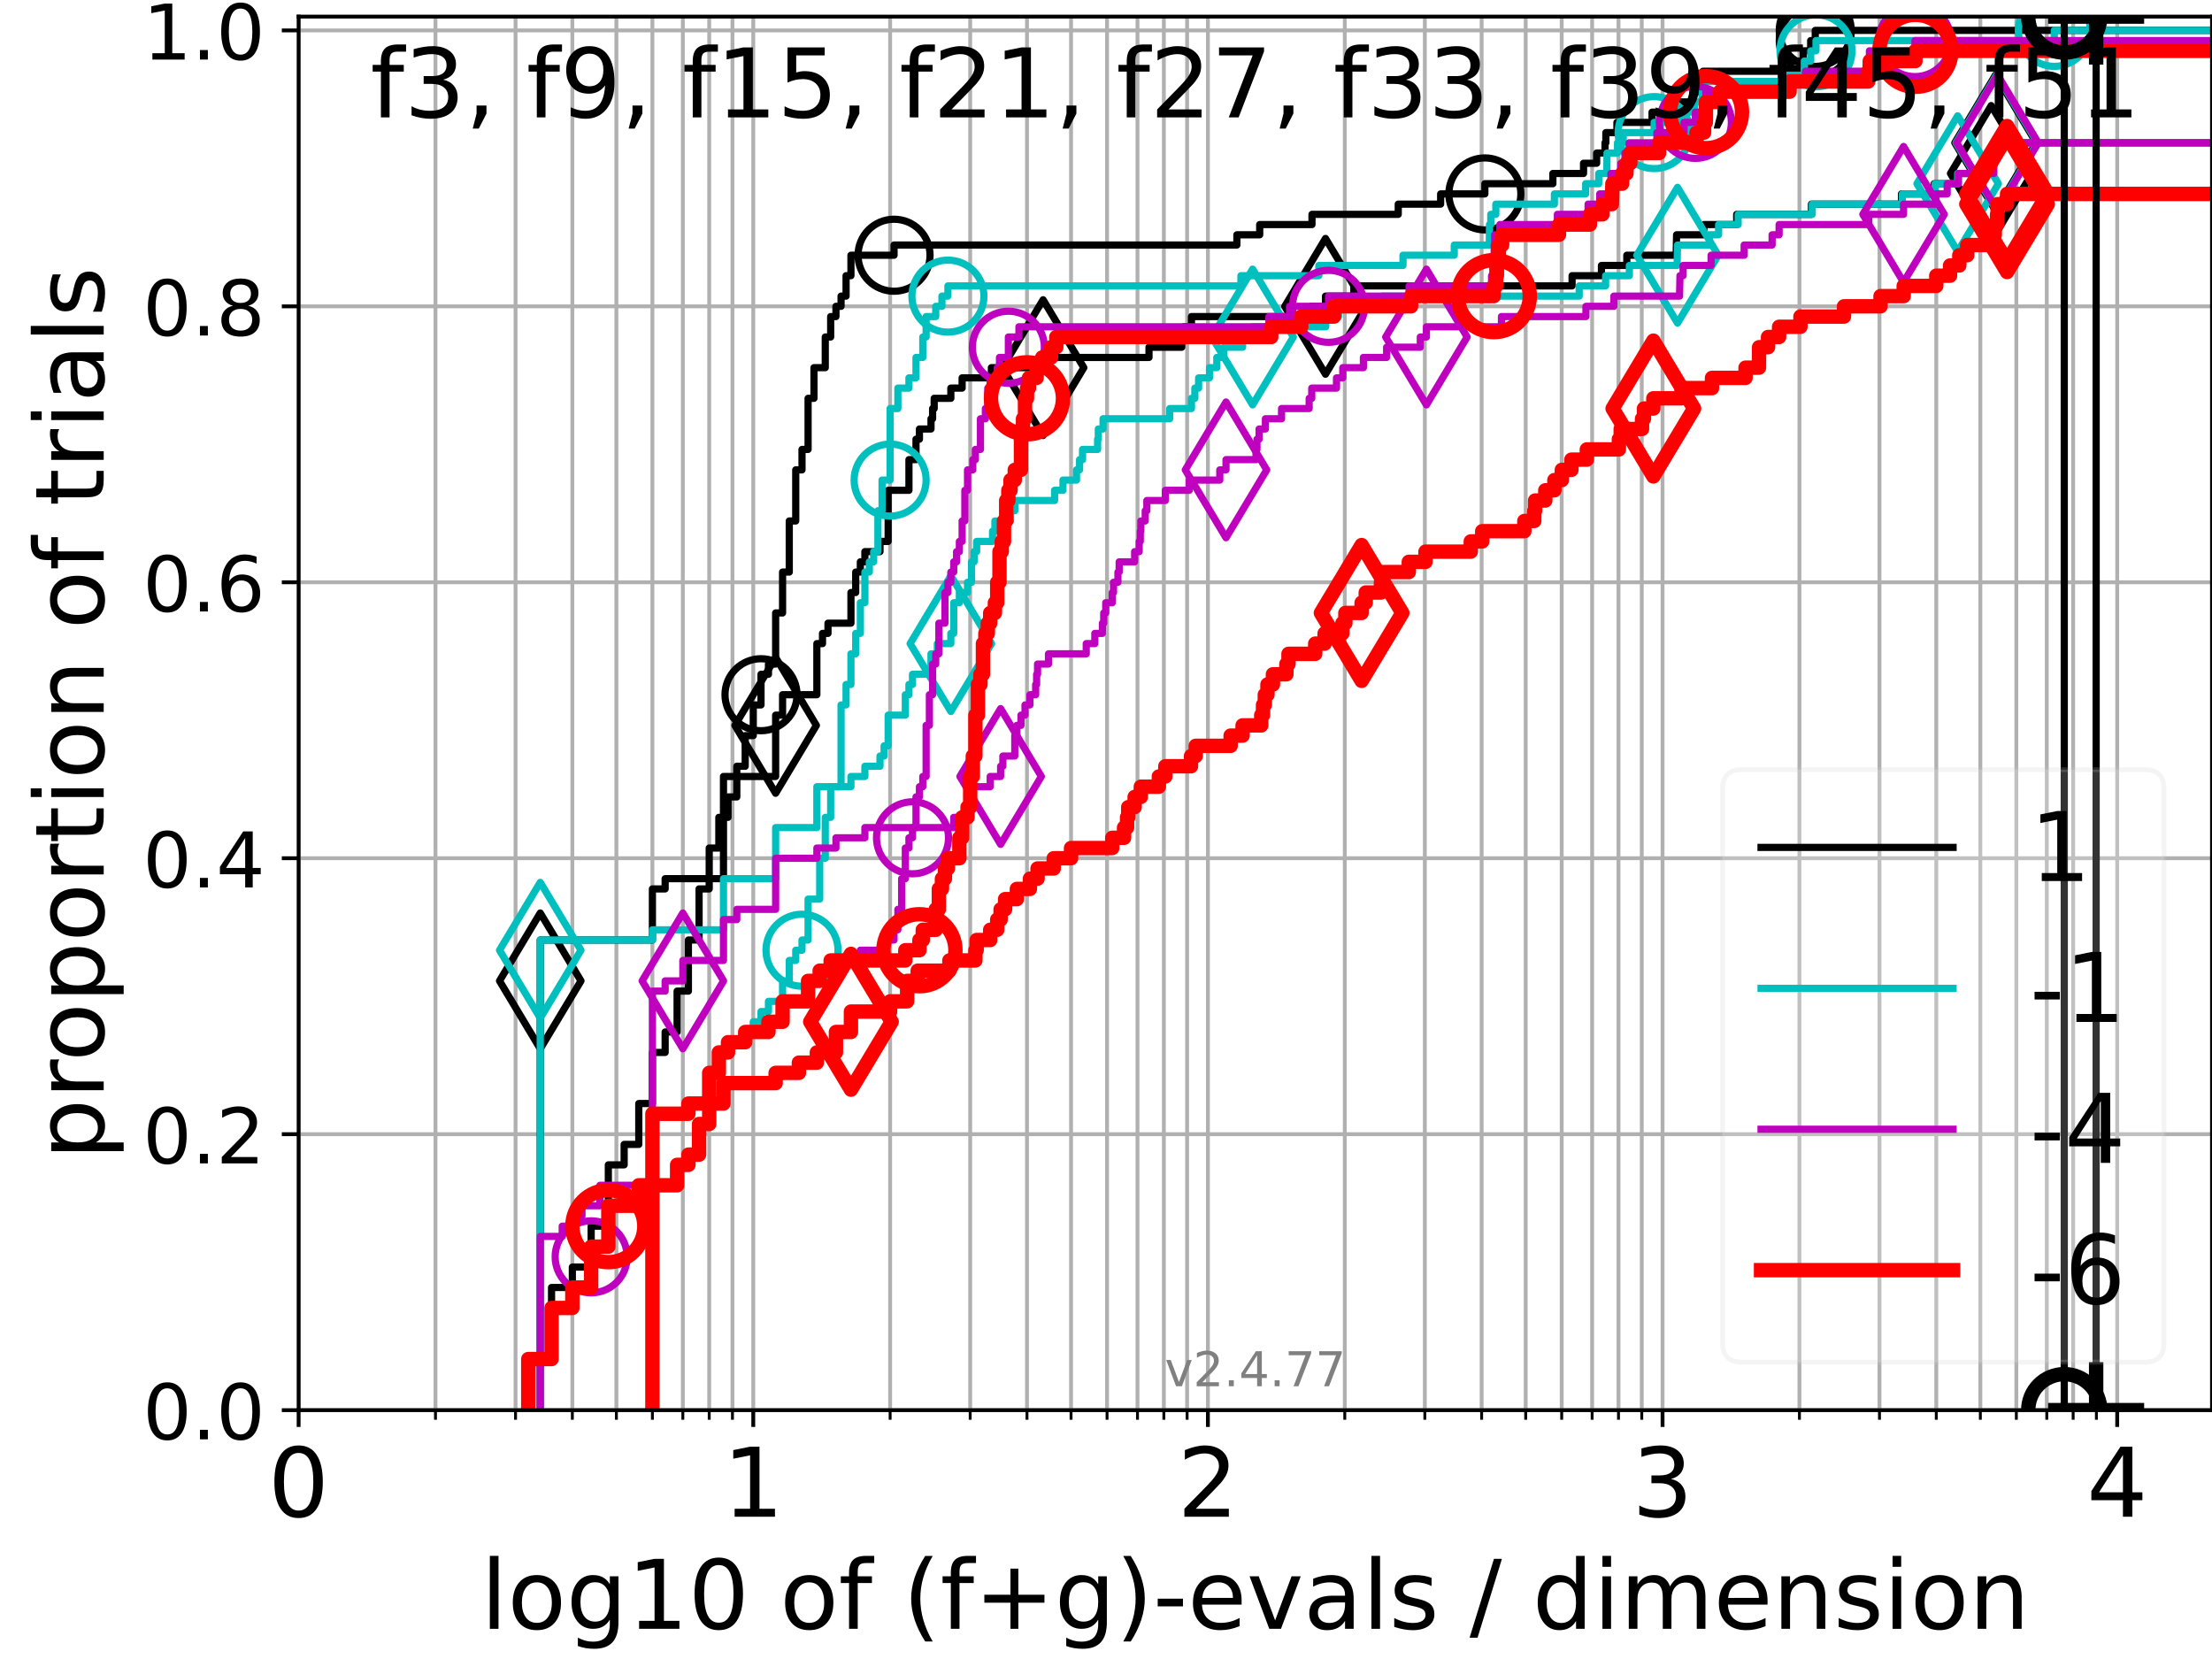 <?xml version="1.0" encoding="utf-8" standalone="no"?>
<!DOCTYPE svg PUBLIC "-//W3C//DTD SVG 1.1//EN"
  "http://www.w3.org/Graphics/SVG/1.1/DTD/svg11.dtd">
<!-- Created with matplotlib (https://matplotlib.org/) -->
<svg height="345.6pt" version="1.1" viewBox="0 0 460.8 345.6" width="460.8pt" xmlns="http://www.w3.org/2000/svg" xmlns:xlink="http://www.w3.org/1999/xlink">
 <defs>
  <style type="text/css">*{stroke-linecap:butt;stroke-linejoin:round;}</style>
 </defs>
 <g id="figure_1">
  <g id="patch_1">
   <path d="M 0 345.6 
L 460.8 345.6 
L 460.8 0 
L 0 0 
z
" style="fill:#ffffff;"/>
  </g>
  <g id="axes_1">
   <g id="patch_2">
    <path d="M 62.208 293.76 
L 460.8 293.76 
L 460.8 3.456 
L 62.208 3.456 
z
" style="fill:#ffffff;"/>
   </g>
   <g id="matplotlib.axis_1">
    <g id="xtick_1">
     <g id="line2d_1">
      <path clip-path="url(#pf83b513301)" d="M 62.208 293.76 
L 62.208 3.456 
" style="fill:none;stroke:#b0b0b0;stroke-linecap:square;stroke-width:0.8;"/>
     </g>
     <g id="line2d_2">
      <defs>
       <path d="M 0 0 
L 0 3.5 
" id="mc04ca4c66c" style="stroke:#000000;stroke-width:0.8;"/>
      </defs>
      <g>
       <use style="stroke:#000000;stroke-width:0.8;" x="62.208" xlink:href="#mc04ca4c66c" y="293.76"/>
      </g>
     </g>
     <g id="text_1">
      <!-- 0 -->
      <g transform="translate(55.846 315.957)scale(0.2 -0.2)">
       <defs>
        <path d="M 31.781 66.406 
Q 24.172 66.406 20.328 58.906 
Q 16.5 51.422 16.5 36.375 
Q 16.5 21.391 20.328 13.891 
Q 24.172 6.391 31.781 6.391 
Q 39.453 6.391 43.281 13.891 
Q 47.125 21.391 47.125 36.375 
Q 47.125 51.422 43.281 58.906 
Q 39.453 66.406 31.781 66.406 
z
M 31.781 74.219 
Q 44.047 74.219 50.516 64.516 
Q 56.984 54.828 56.984 36.375 
Q 56.984 17.969 50.516 8.266 
Q 44.047 -1.422 31.781 -1.422 
Q 19.531 -1.422 13.062 8.266 
Q 6.594 17.969 6.594 36.375 
Q 6.594 54.828 13.062 64.516 
Q 19.531 74.219 31.781 74.219 
z
" id="DejaVuSans-48"/>
       </defs>
       <use xlink:href="#DejaVuSans-48"/>
      </g>
     </g>
    </g>
    <g id="xtick_2">
     <g id="line2d_3">
      <path clip-path="url(#pf83b513301)" d="M 156.919 293.76 
L 156.919 3.456 
" style="fill:none;stroke:#b0b0b0;stroke-linecap:square;stroke-width:0.8;"/>
     </g>
     <g id="line2d_4">
      <g>
       <use style="stroke:#000000;stroke-width:0.8;" x="156.919" xlink:href="#mc04ca4c66c" y="293.76"/>
      </g>
     </g>
     <g id="text_2">
      <!-- 1 -->
      <g transform="translate(150.557 315.957)scale(0.2 -0.2)">
       <defs>
        <path d="M 12.406 8.297 
L 28.516 8.297 
L 28.516 63.922 
L 10.984 60.406 
L 10.984 69.391 
L 28.422 72.906 
L 38.281 72.906 
L 38.281 8.297 
L 54.391 8.297 
L 54.391 0 
L 12.406 0 
z
" id="DejaVuSans-49"/>
       </defs>
       <use xlink:href="#DejaVuSans-49"/>
      </g>
     </g>
    </g>
    <g id="xtick_3">
     <g id="line2d_5">
      <path clip-path="url(#pf83b513301)" d="M 251.63 293.76 
L 251.63 3.456 
" style="fill:none;stroke:#b0b0b0;stroke-linecap:square;stroke-width:0.8;"/>
     </g>
     <g id="line2d_6">
      <g>
       <use style="stroke:#000000;stroke-width:0.8;" x="251.63" xlink:href="#mc04ca4c66c" y="293.76"/>
      </g>
     </g>
     <g id="text_3">
      <!-- 2 -->
      <g transform="translate(245.268 315.957)scale(0.2 -0.2)">
       <defs>
        <path d="M 19.188 8.297 
L 53.609 8.297 
L 53.609 0 
L 7.328 0 
L 7.328 8.297 
Q 12.938 14.109 22.625 23.891 
Q 32.328 33.688 34.812 36.531 
Q 39.547 41.844 41.422 45.531 
Q 43.312 49.219 43.312 52.781 
Q 43.312 58.594 39.234 62.25 
Q 35.156 65.922 28.609 65.922 
Q 23.969 65.922 18.812 64.312 
Q 13.672 62.703 7.812 59.422 
L 7.812 69.391 
Q 13.766 71.781 18.938 73 
Q 24.125 74.219 28.422 74.219 
Q 39.75 74.219 46.484 68.547 
Q 53.219 62.891 53.219 53.422 
Q 53.219 48.922 51.531 44.891 
Q 49.859 40.875 45.406 35.406 
Q 44.188 33.984 37.641 27.219 
Q 31.109 20.453 19.188 8.297 
z
" id="DejaVuSans-50"/>
       </defs>
       <use xlink:href="#DejaVuSans-50"/>
      </g>
     </g>
    </g>
    <g id="xtick_4">
     <g id="line2d_7">
      <path clip-path="url(#pf83b513301)" d="M 346.341 293.76 
L 346.341 3.456 
" style="fill:none;stroke:#b0b0b0;stroke-linecap:square;stroke-width:0.8;"/>
     </g>
     <g id="line2d_8">
      <g>
       <use style="stroke:#000000;stroke-width:0.8;" x="346.341" xlink:href="#mc04ca4c66c" y="293.76"/>
      </g>
     </g>
     <g id="text_4">
      <!-- 3 -->
      <g transform="translate(339.979 315.957)scale(0.2 -0.2)">
       <defs>
        <path d="M 40.578 39.312 
Q 47.656 37.797 51.625 33 
Q 55.609 28.219 55.609 21.188 
Q 55.609 10.406 48.188 4.484 
Q 40.766 -1.422 27.094 -1.422 
Q 22.516 -1.422 17.656 -0.516 
Q 12.797 0.391 7.625 2.203 
L 7.625 11.719 
Q 11.719 9.328 16.594 8.109 
Q 21.484 6.891 26.812 6.891 
Q 36.078 6.891 40.938 10.547 
Q 45.797 14.203 45.797 21.188 
Q 45.797 27.641 41.281 31.266 
Q 36.766 34.906 28.719 34.906 
L 20.219 34.906 
L 20.219 43.016 
L 29.109 43.016 
Q 36.375 43.016 40.234 45.922 
Q 44.094 48.828 44.094 54.297 
Q 44.094 59.906 40.109 62.906 
Q 36.141 65.922 28.719 65.922 
Q 24.656 65.922 20.016 65.031 
Q 15.375 64.156 9.812 62.312 
L 9.812 71.094 
Q 15.438 72.656 20.344 73.438 
Q 25.25 74.219 29.594 74.219 
Q 40.828 74.219 47.359 69.109 
Q 53.906 64.016 53.906 55.328 
Q 53.906 49.266 50.438 45.094 
Q 46.969 40.922 40.578 39.312 
z
" id="DejaVuSans-51"/>
       </defs>
       <use xlink:href="#DejaVuSans-51"/>
      </g>
     </g>
    </g>
    <g id="xtick_5">
     <g id="line2d_9">
      <path clip-path="url(#pf83b513301)" d="M 441.053 293.76 
L 441.053 3.456 
" style="fill:none;stroke:#b0b0b0;stroke-linecap:square;stroke-width:0.8;"/>
     </g>
     <g id="line2d_10">
      <g>
       <use style="stroke:#000000;stroke-width:0.8;" x="441.053" xlink:href="#mc04ca4c66c" y="293.76"/>
      </g>
     </g>
     <g id="text_5">
      <!-- 4 -->
      <g transform="translate(434.69 315.957)scale(0.2 -0.2)">
       <defs>
        <path d="M 37.797 64.312 
L 12.891 25.391 
L 37.797 25.391 
z
M 35.203 72.906 
L 47.609 72.906 
L 47.609 25.391 
L 58.016 25.391 
L 58.016 17.188 
L 47.609 17.188 
L 47.609 0 
L 37.797 0 
L 37.797 17.188 
L 4.891 17.188 
L 4.891 26.703 
z
" id="DejaVuSans-52"/>
       </defs>
       <use xlink:href="#DejaVuSans-52"/>
      </g>
     </g>
    </g>
    <g id="xtick_6">
     <g id="line2d_11">
      <path clip-path="url(#pf83b513301)" d="M 90.719 293.76 
L 90.719 3.456 
" style="fill:none;stroke:#b0b0b0;stroke-linecap:square;stroke-width:0.8;"/>
     </g>
     <g id="line2d_12">
      <defs>
       <path d="M 0 0 
L 0 2 
" id="m74089cf38a" style="stroke:#000000;stroke-width:0.6;"/>
      </defs>
      <g>
       <use style="stroke:#000000;stroke-width:0.6;" x="90.719" xlink:href="#m74089cf38a" y="293.76"/>
      </g>
     </g>
    </g>
    <g id="xtick_7">
     <g id="line2d_13">
      <path clip-path="url(#pf83b513301)" d="M 107.397 293.76 
L 107.397 3.456 
" style="fill:none;stroke:#b0b0b0;stroke-linecap:square;stroke-width:0.8;"/>
     </g>
     <g id="line2d_14">
      <g>
       <use style="stroke:#000000;stroke-width:0.6;" x="107.397" xlink:href="#m74089cf38a" y="293.76"/>
      </g>
     </g>
    </g>
    <g id="xtick_8">
     <g id="line2d_15">
      <path clip-path="url(#pf83b513301)" d="M 119.23 293.76 
L 119.23 3.456 
" style="fill:none;stroke:#b0b0b0;stroke-linecap:square;stroke-width:0.8;"/>
     </g>
     <g id="line2d_16">
      <g>
       <use style="stroke:#000000;stroke-width:0.6;" x="119.23" xlink:href="#m74089cf38a" y="293.76"/>
      </g>
     </g>
    </g>
    <g id="xtick_9">
     <g id="line2d_17">
      <path clip-path="url(#pf83b513301)" d="M 128.408 293.76 
L 128.408 3.456 
" style="fill:none;stroke:#b0b0b0;stroke-linecap:square;stroke-width:0.8;"/>
     </g>
     <g id="line2d_18">
      <g>
       <use style="stroke:#000000;stroke-width:0.6;" x="128.408" xlink:href="#m74089cf38a" y="293.76"/>
      </g>
     </g>
    </g>
    <g id="xtick_10">
     <g id="line2d_19">
      <path clip-path="url(#pf83b513301)" d="M 135.908 293.76 
L 135.908 3.456 
" style="fill:none;stroke:#b0b0b0;stroke-linecap:square;stroke-width:0.8;"/>
     </g>
     <g id="line2d_20">
      <g>
       <use style="stroke:#000000;stroke-width:0.6;" x="135.908" xlink:href="#m74089cf38a" y="293.76"/>
      </g>
     </g>
    </g>
    <g id="xtick_11">
     <g id="line2d_21">
      <path clip-path="url(#pf83b513301)" d="M 142.248 293.76 
L 142.248 3.456 
" style="fill:none;stroke:#b0b0b0;stroke-linecap:square;stroke-width:0.8;"/>
     </g>
     <g id="line2d_22">
      <g>
       <use style="stroke:#000000;stroke-width:0.6;" x="142.248" xlink:href="#m74089cf38a" y="293.76"/>
      </g>
     </g>
    </g>
    <g id="xtick_12">
     <g id="line2d_23">
      <path clip-path="url(#pf83b513301)" d="M 147.741 293.76 
L 147.741 3.456 
" style="fill:none;stroke:#b0b0b0;stroke-linecap:square;stroke-width:0.8;"/>
     </g>
     <g id="line2d_24">
      <g>
       <use style="stroke:#000000;stroke-width:0.6;" x="147.741" xlink:href="#m74089cf38a" y="293.76"/>
      </g>
     </g>
    </g>
    <g id="xtick_13">
     <g id="line2d_25">
      <path clip-path="url(#pf83b513301)" d="M 152.585 293.76 
L 152.585 3.456 
" style="fill:none;stroke:#b0b0b0;stroke-linecap:square;stroke-width:0.8;"/>
     </g>
     <g id="line2d_26">
      <g>
       <use style="stroke:#000000;stroke-width:0.6;" x="152.585" xlink:href="#m74089cf38a" y="293.76"/>
      </g>
     </g>
    </g>
    <g id="xtick_14">
     <g id="line2d_27">
      <path clip-path="url(#pf83b513301)" d="M 185.43 293.76 
L 185.43 3.456 
" style="fill:none;stroke:#b0b0b0;stroke-linecap:square;stroke-width:0.8;"/>
     </g>
     <g id="line2d_28">
      <g>
       <use style="stroke:#000000;stroke-width:0.6;" x="185.43" xlink:href="#m74089cf38a" y="293.76"/>
      </g>
     </g>
    </g>
    <g id="xtick_15">
     <g id="line2d_29">
      <path clip-path="url(#pf83b513301)" d="M 202.108 293.76 
L 202.108 3.456 
" style="fill:none;stroke:#b0b0b0;stroke-linecap:square;stroke-width:0.8;"/>
     </g>
     <g id="line2d_30">
      <g>
       <use style="stroke:#000000;stroke-width:0.6;" x="202.108" xlink:href="#m74089cf38a" y="293.76"/>
      </g>
     </g>
    </g>
    <g id="xtick_16">
     <g id="line2d_31">
      <path clip-path="url(#pf83b513301)" d="M 213.941 293.76 
L 213.941 3.456 
" style="fill:none;stroke:#b0b0b0;stroke-linecap:square;stroke-width:0.8;"/>
     </g>
     <g id="line2d_32">
      <g>
       <use style="stroke:#000000;stroke-width:0.6;" x="213.941" xlink:href="#m74089cf38a" y="293.76"/>
      </g>
     </g>
    </g>
    <g id="xtick_17">
     <g id="line2d_33">
      <path clip-path="url(#pf83b513301)" d="M 223.119 293.76 
L 223.119 3.456 
" style="fill:none;stroke:#b0b0b0;stroke-linecap:square;stroke-width:0.8;"/>
     </g>
     <g id="line2d_34">
      <g>
       <use style="stroke:#000000;stroke-width:0.6;" x="223.119" xlink:href="#m74089cf38a" y="293.76"/>
      </g>
     </g>
    </g>
    <g id="xtick_18">
     <g id="line2d_35">
      <path clip-path="url(#pf83b513301)" d="M 230.619 293.76 
L 230.619 3.456 
" style="fill:none;stroke:#b0b0b0;stroke-linecap:square;stroke-width:0.8;"/>
     </g>
     <g id="line2d_36">
      <g>
       <use style="stroke:#000000;stroke-width:0.6;" x="230.619" xlink:href="#m74089cf38a" y="293.76"/>
      </g>
     </g>
    </g>
    <g id="xtick_19">
     <g id="line2d_37">
      <path clip-path="url(#pf83b513301)" d="M 236.959 293.76 
L 236.959 3.456 
" style="fill:none;stroke:#b0b0b0;stroke-linecap:square;stroke-width:0.8;"/>
     </g>
     <g id="line2d_38">
      <g>
       <use style="stroke:#000000;stroke-width:0.6;" x="236.959" xlink:href="#m74089cf38a" y="293.76"/>
      </g>
     </g>
    </g>
    <g id="xtick_20">
     <g id="line2d_39">
      <path clip-path="url(#pf83b513301)" d="M 242.452 293.76 
L 242.452 3.456 
" style="fill:none;stroke:#b0b0b0;stroke-linecap:square;stroke-width:0.8;"/>
     </g>
     <g id="line2d_40">
      <g>
       <use style="stroke:#000000;stroke-width:0.6;" x="242.452" xlink:href="#m74089cf38a" y="293.76"/>
      </g>
     </g>
    </g>
    <g id="xtick_21">
     <g id="line2d_41">
      <path clip-path="url(#pf83b513301)" d="M 247.297 293.76 
L 247.297 3.456 
" style="fill:none;stroke:#b0b0b0;stroke-linecap:square;stroke-width:0.8;"/>
     </g>
     <g id="line2d_42">
      <g>
       <use style="stroke:#000000;stroke-width:0.6;" x="247.297" xlink:href="#m74089cf38a" y="293.76"/>
      </g>
     </g>
    </g>
    <g id="xtick_22">
     <g id="line2d_43">
      <path clip-path="url(#pf83b513301)" d="M 280.141 293.76 
L 280.141 3.456 
" style="fill:none;stroke:#b0b0b0;stroke-linecap:square;stroke-width:0.8;"/>
     </g>
     <g id="line2d_44">
      <g>
       <use style="stroke:#000000;stroke-width:0.6;" x="280.141" xlink:href="#m74089cf38a" y="293.76"/>
      </g>
     </g>
    </g>
    <g id="xtick_23">
     <g id="line2d_45">
      <path clip-path="url(#pf83b513301)" d="M 296.819 293.76 
L 296.819 3.456 
" style="fill:none;stroke:#b0b0b0;stroke-linecap:square;stroke-width:0.8;"/>
     </g>
     <g id="line2d_46">
      <g>
       <use style="stroke:#000000;stroke-width:0.6;" x="296.819" xlink:href="#m74089cf38a" y="293.76"/>
      </g>
     </g>
    </g>
    <g id="xtick_24">
     <g id="line2d_47">
      <path clip-path="url(#pf83b513301)" d="M 308.652 293.76 
L 308.652 3.456 
" style="fill:none;stroke:#b0b0b0;stroke-linecap:square;stroke-width:0.8;"/>
     </g>
     <g id="line2d_48">
      <g>
       <use style="stroke:#000000;stroke-width:0.6;" x="308.652" xlink:href="#m74089cf38a" y="293.76"/>
      </g>
     </g>
    </g>
    <g id="xtick_25">
     <g id="line2d_49">
      <path clip-path="url(#pf83b513301)" d="M 317.83 293.76 
L 317.83 3.456 
" style="fill:none;stroke:#b0b0b0;stroke-linecap:square;stroke-width:0.8;"/>
     </g>
     <g id="line2d_50">
      <g>
       <use style="stroke:#000000;stroke-width:0.6;" x="317.83" xlink:href="#m74089cf38a" y="293.76"/>
      </g>
     </g>
    </g>
    <g id="xtick_26">
     <g id="line2d_51">
      <path clip-path="url(#pf83b513301)" d="M 325.33 293.76 
L 325.33 3.456 
" style="fill:none;stroke:#b0b0b0;stroke-linecap:square;stroke-width:0.8;"/>
     </g>
     <g id="line2d_52">
      <g>
       <use style="stroke:#000000;stroke-width:0.6;" x="325.33" xlink:href="#m74089cf38a" y="293.76"/>
      </g>
     </g>
    </g>
    <g id="xtick_27">
     <g id="line2d_53">
      <path clip-path="url(#pf83b513301)" d="M 331.67 293.76 
L 331.67 3.456 
" style="fill:none;stroke:#b0b0b0;stroke-linecap:square;stroke-width:0.8;"/>
     </g>
     <g id="line2d_54">
      <g>
       <use style="stroke:#000000;stroke-width:0.6;" x="331.67" xlink:href="#m74089cf38a" y="293.76"/>
      </g>
     </g>
    </g>
    <g id="xtick_28">
     <g id="line2d_55">
      <path clip-path="url(#pf83b513301)" d="M 337.163 293.76 
L 337.163 3.456 
" style="fill:none;stroke:#b0b0b0;stroke-linecap:square;stroke-width:0.8;"/>
     </g>
     <g id="line2d_56">
      <g>
       <use style="stroke:#000000;stroke-width:0.6;" x="337.163" xlink:href="#m74089cf38a" y="293.76"/>
      </g>
     </g>
    </g>
    <g id="xtick_29">
     <g id="line2d_57">
      <path clip-path="url(#pf83b513301)" d="M 342.008 293.76 
L 342.008 3.456 
" style="fill:none;stroke:#b0b0b0;stroke-linecap:square;stroke-width:0.8;"/>
     </g>
     <g id="line2d_58">
      <g>
       <use style="stroke:#000000;stroke-width:0.6;" x="342.008" xlink:href="#m74089cf38a" y="293.76"/>
      </g>
     </g>
    </g>
    <g id="xtick_30">
     <g id="line2d_59">
      <path clip-path="url(#pf83b513301)" d="M 374.852 293.76 
L 374.852 3.456 
" style="fill:none;stroke:#b0b0b0;stroke-linecap:square;stroke-width:0.8;"/>
     </g>
     <g id="line2d_60">
      <g>
       <use style="stroke:#000000;stroke-width:0.6;" x="374.852" xlink:href="#m74089cf38a" y="293.76"/>
      </g>
     </g>
    </g>
    <g id="xtick_31">
     <g id="line2d_61">
      <path clip-path="url(#pf83b513301)" d="M 391.53 293.76 
L 391.53 3.456 
" style="fill:none;stroke:#b0b0b0;stroke-linecap:square;stroke-width:0.8;"/>
     </g>
     <g id="line2d_62">
      <g>
       <use style="stroke:#000000;stroke-width:0.6;" x="391.53" xlink:href="#m74089cf38a" y="293.76"/>
      </g>
     </g>
    </g>
    <g id="xtick_32">
     <g id="line2d_63">
      <path clip-path="url(#pf83b513301)" d="M 403.363 293.76 
L 403.363 3.456 
" style="fill:none;stroke:#b0b0b0;stroke-linecap:square;stroke-width:0.8;"/>
     </g>
     <g id="line2d_64">
      <g>
       <use style="stroke:#000000;stroke-width:0.6;" x="403.363" xlink:href="#m74089cf38a" y="293.76"/>
      </g>
     </g>
    </g>
    <g id="xtick_33">
     <g id="line2d_65">
      <path clip-path="url(#pf83b513301)" d="M 412.542 293.76 
L 412.542 3.456 
" style="fill:none;stroke:#b0b0b0;stroke-linecap:square;stroke-width:0.8;"/>
     </g>
     <g id="line2d_66">
      <g>
       <use style="stroke:#000000;stroke-width:0.6;" x="412.542" xlink:href="#m74089cf38a" y="293.76"/>
      </g>
     </g>
    </g>
    <g id="xtick_34">
     <g id="line2d_67">
      <path clip-path="url(#pf83b513301)" d="M 420.041 293.76 
L 420.041 3.456 
" style="fill:none;stroke:#b0b0b0;stroke-linecap:square;stroke-width:0.8;"/>
     </g>
     <g id="line2d_68">
      <g>
       <use style="stroke:#000000;stroke-width:0.6;" x="420.041" xlink:href="#m74089cf38a" y="293.76"/>
      </g>
     </g>
    </g>
    <g id="xtick_35">
     <g id="line2d_69">
      <path clip-path="url(#pf83b513301)" d="M 426.382 293.76 
L 426.382 3.456 
" style="fill:none;stroke:#b0b0b0;stroke-linecap:square;stroke-width:0.8;"/>
     </g>
     <g id="line2d_70">
      <g>
       <use style="stroke:#000000;stroke-width:0.6;" x="426.382" xlink:href="#m74089cf38a" y="293.76"/>
      </g>
     </g>
    </g>
    <g id="xtick_36">
     <g id="line2d_71">
      <path clip-path="url(#pf83b513301)" d="M 431.874 293.76 
L 431.874 3.456 
" style="fill:none;stroke:#b0b0b0;stroke-linecap:square;stroke-width:0.8;"/>
     </g>
     <g id="line2d_72">
      <g>
       <use style="stroke:#000000;stroke-width:0.6;" x="431.874" xlink:href="#m74089cf38a" y="293.76"/>
      </g>
     </g>
    </g>
    <g id="xtick_37">
     <g id="line2d_73">
      <path clip-path="url(#pf83b513301)" d="M 436.719 293.76 
L 436.719 3.456 
" style="fill:none;stroke:#b0b0b0;stroke-linecap:square;stroke-width:0.8;"/>
     </g>
     <g id="line2d_74">
      <g>
       <use style="stroke:#000000;stroke-width:0.6;" x="436.719" xlink:href="#m74089cf38a" y="293.76"/>
      </g>
     </g>
    </g>
    <g id="text_6">
     <!-- log10 of (f+g)-evals / dimension -->
     <g transform="translate(100.165 339.313)scale(0.2 -0.2)">
      <defs>
       <path d="M 9.422 75.984 
L 18.406 75.984 
L 18.406 0 
L 9.422 0 
z
" id="DejaVuSans-108"/>
       <path d="M 30.609 48.391 
Q 23.391 48.391 19.188 42.75 
Q 14.984 37.109 14.984 27.297 
Q 14.984 17.484 19.156 11.844 
Q 23.344 6.203 30.609 6.203 
Q 37.797 6.203 41.984 11.859 
Q 46.188 17.531 46.188 27.297 
Q 46.188 37.016 41.984 42.703 
Q 37.797 48.391 30.609 48.391 
z
M 30.609 56 
Q 42.328 56 49.016 48.375 
Q 55.719 40.766 55.719 27.297 
Q 55.719 13.875 49.016 6.219 
Q 42.328 -1.422 30.609 -1.422 
Q 18.844 -1.422 12.172 6.219 
Q 5.516 13.875 5.516 27.297 
Q 5.516 40.766 12.172 48.375 
Q 18.844 56 30.609 56 
z
" id="DejaVuSans-111"/>
       <path d="M 45.406 27.984 
Q 45.406 37.75 41.375 43.109 
Q 37.359 48.484 30.078 48.484 
Q 22.859 48.484 18.828 43.109 
Q 14.797 37.75 14.797 27.984 
Q 14.797 18.266 18.828 12.891 
Q 22.859 7.516 30.078 7.516 
Q 37.359 7.516 41.375 12.891 
Q 45.406 18.266 45.406 27.984 
z
M 54.391 6.781 
Q 54.391 -7.172 48.188 -13.984 
Q 42 -20.797 29.203 -20.797 
Q 24.469 -20.797 20.266 -20.094 
Q 16.062 -19.391 12.109 -17.922 
L 12.109 -9.188 
Q 16.062 -11.328 19.922 -12.344 
Q 23.781 -13.375 27.781 -13.375 
Q 36.625 -13.375 41.016 -8.766 
Q 45.406 -4.156 45.406 5.172 
L 45.406 9.625 
Q 42.625 4.781 38.281 2.391 
Q 33.938 0 27.875 0 
Q 17.828 0 11.672 7.656 
Q 5.516 15.328 5.516 27.984 
Q 5.516 40.672 11.672 48.328 
Q 17.828 56 27.875 56 
Q 33.938 56 38.281 53.609 
Q 42.625 51.219 45.406 46.391 
L 45.406 54.688 
L 54.391 54.688 
z
" id="DejaVuSans-103"/>
       <path id="DejaVuSans-32"/>
       <path d="M 37.109 75.984 
L 37.109 68.5 
L 28.516 68.5 
Q 23.688 68.5 21.797 66.547 
Q 19.922 64.594 19.922 59.516 
L 19.922 54.688 
L 34.719 54.688 
L 34.719 47.703 
L 19.922 47.703 
L 19.922 0 
L 10.891 0 
L 10.891 47.703 
L 2.297 47.703 
L 2.297 54.688 
L 10.891 54.688 
L 10.891 58.5 
Q 10.891 67.625 15.141 71.797 
Q 19.391 75.984 28.609 75.984 
z
" id="DejaVuSans-102"/>
       <path d="M 31 75.875 
Q 24.469 64.656 21.281 53.656 
Q 18.109 42.672 18.109 31.391 
Q 18.109 20.125 21.312 9.062 
Q 24.516 -2 31 -13.188 
L 23.188 -13.188 
Q 15.875 -1.703 12.234 9.375 
Q 8.594 20.453 8.594 31.391 
Q 8.594 42.281 12.203 53.312 
Q 15.828 64.359 23.188 75.875 
z
" id="DejaVuSans-40"/>
       <path d="M 46 62.703 
L 46 35.5 
L 73.188 35.5 
L 73.188 27.203 
L 46 27.203 
L 46 0 
L 37.797 0 
L 37.797 27.203 
L 10.594 27.203 
L 10.594 35.5 
L 37.797 35.5 
L 37.797 62.703 
z
" id="DejaVuSans-43"/>
       <path d="M 8.016 75.875 
L 15.828 75.875 
Q 23.141 64.359 26.781 53.312 
Q 30.422 42.281 30.422 31.391 
Q 30.422 20.453 26.781 9.375 
Q 23.141 -1.703 15.828 -13.188 
L 8.016 -13.188 
Q 14.5 -2 17.703 9.062 
Q 20.906 20.125 20.906 31.391 
Q 20.906 42.672 17.703 53.656 
Q 14.5 64.656 8.016 75.875 
z
" id="DejaVuSans-41"/>
       <path d="M 4.891 31.391 
L 31.203 31.391 
L 31.203 23.391 
L 4.891 23.391 
z
" id="DejaVuSans-45"/>
       <path d="M 56.203 29.594 
L 56.203 25.203 
L 14.891 25.203 
Q 15.484 15.922 20.484 11.062 
Q 25.484 6.203 34.422 6.203 
Q 39.594 6.203 44.453 7.469 
Q 49.312 8.734 54.109 11.281 
L 54.109 2.781 
Q 49.266 0.734 44.188 -0.344 
Q 39.109 -1.422 33.891 -1.422 
Q 20.797 -1.422 13.156 6.188 
Q 5.516 13.812 5.516 26.812 
Q 5.516 40.234 12.766 48.109 
Q 20.016 56 32.328 56 
Q 43.359 56 49.781 48.891 
Q 56.203 41.797 56.203 29.594 
z
M 47.219 32.234 
Q 47.125 39.594 43.094 43.984 
Q 39.062 48.391 32.422 48.391 
Q 24.906 48.391 20.391 44.141 
Q 15.875 39.891 15.188 32.172 
z
" id="DejaVuSans-101"/>
       <path d="M 2.984 54.688 
L 12.5 54.688 
L 29.594 8.797 
L 46.688 54.688 
L 56.203 54.688 
L 35.688 0 
L 23.484 0 
z
" id="DejaVuSans-118"/>
       <path d="M 34.281 27.484 
Q 23.391 27.484 19.188 25 
Q 14.984 22.516 14.984 16.5 
Q 14.984 11.719 18.141 8.906 
Q 21.297 6.109 26.703 6.109 
Q 34.188 6.109 38.703 11.406 
Q 43.219 16.703 43.219 25.484 
L 43.219 27.484 
z
M 52.203 31.203 
L 52.203 0 
L 43.219 0 
L 43.219 8.297 
Q 40.141 3.328 35.547 0.953 
Q 30.953 -1.422 24.312 -1.422 
Q 15.922 -1.422 10.953 3.297 
Q 6 8.016 6 15.922 
Q 6 25.141 12.172 29.828 
Q 18.359 34.516 30.609 34.516 
L 43.219 34.516 
L 43.219 35.406 
Q 43.219 41.609 39.141 45 
Q 35.062 48.391 27.688 48.391 
Q 23 48.391 18.547 47.266 
Q 14.109 46.141 10.016 43.891 
L 10.016 52.203 
Q 14.938 54.109 19.578 55.047 
Q 24.219 56 28.609 56 
Q 40.484 56 46.344 49.844 
Q 52.203 43.703 52.203 31.203 
z
" id="DejaVuSans-97"/>
       <path d="M 44.281 53.078 
L 44.281 44.578 
Q 40.484 46.531 36.375 47.5 
Q 32.281 48.484 27.875 48.484 
Q 21.188 48.484 17.844 46.438 
Q 14.5 44.391 14.5 40.281 
Q 14.5 37.156 16.891 35.375 
Q 19.281 33.594 26.516 31.984 
L 29.594 31.297 
Q 39.156 29.25 43.188 25.516 
Q 47.219 21.781 47.219 15.094 
Q 47.219 7.469 41.188 3.016 
Q 35.156 -1.422 24.609 -1.422 
Q 20.219 -1.422 15.453 -0.562 
Q 10.688 0.297 5.422 2 
L 5.422 11.281 
Q 10.406 8.688 15.234 7.391 
Q 20.062 6.109 24.812 6.109 
Q 31.156 6.109 34.562 8.281 
Q 37.984 10.453 37.984 14.406 
Q 37.984 18.062 35.516 20.016 
Q 33.062 21.969 24.703 23.781 
L 21.578 24.516 
Q 13.234 26.266 9.516 29.906 
Q 5.812 33.547 5.812 39.891 
Q 5.812 47.609 11.281 51.797 
Q 16.75 56 26.812 56 
Q 31.781 56 36.172 55.266 
Q 40.578 54.547 44.281 53.078 
z
" id="DejaVuSans-115"/>
       <path d="M 25.391 72.906 
L 33.688 72.906 
L 8.297 -9.281 
L 0 -9.281 
z
" id="DejaVuSans-47"/>
       <path d="M 45.406 46.391 
L 45.406 75.984 
L 54.391 75.984 
L 54.391 0 
L 45.406 0 
L 45.406 8.203 
Q 42.578 3.328 38.25 0.953 
Q 33.938 -1.422 27.875 -1.422 
Q 17.969 -1.422 11.734 6.484 
Q 5.516 14.406 5.516 27.297 
Q 5.516 40.188 11.734 48.094 
Q 17.969 56 27.875 56 
Q 33.938 56 38.25 53.625 
Q 42.578 51.266 45.406 46.391 
z
M 14.797 27.297 
Q 14.797 17.391 18.875 11.75 
Q 22.953 6.109 30.078 6.109 
Q 37.203 6.109 41.297 11.75 
Q 45.406 17.391 45.406 27.297 
Q 45.406 37.203 41.297 42.844 
Q 37.203 48.484 30.078 48.484 
Q 22.953 48.484 18.875 42.844 
Q 14.797 37.203 14.797 27.297 
z
" id="DejaVuSans-100"/>
       <path d="M 9.422 54.688 
L 18.406 54.688 
L 18.406 0 
L 9.422 0 
z
M 9.422 75.984 
L 18.406 75.984 
L 18.406 64.594 
L 9.422 64.594 
z
" id="DejaVuSans-105"/>
       <path d="M 52 44.188 
Q 55.375 50.25 60.062 53.125 
Q 64.75 56 71.094 56 
Q 79.641 56 84.281 50.016 
Q 88.922 44.047 88.922 33.016 
L 88.922 0 
L 79.891 0 
L 79.891 32.719 
Q 79.891 40.578 77.094 44.375 
Q 74.312 48.188 68.609 48.188 
Q 61.625 48.188 57.562 43.547 
Q 53.516 38.922 53.516 30.906 
L 53.516 0 
L 44.484 0 
L 44.484 32.719 
Q 44.484 40.625 41.703 44.406 
Q 38.922 48.188 33.109 48.188 
Q 26.219 48.188 22.156 43.531 
Q 18.109 38.875 18.109 30.906 
L 18.109 0 
L 9.078 0 
L 9.078 54.688 
L 18.109 54.688 
L 18.109 46.188 
Q 21.188 51.219 25.484 53.609 
Q 29.781 56 35.688 56 
Q 41.656 56 45.828 52.969 
Q 50 49.953 52 44.188 
z
" id="DejaVuSans-109"/>
       <path d="M 54.891 33.016 
L 54.891 0 
L 45.906 0 
L 45.906 32.719 
Q 45.906 40.484 42.875 44.328 
Q 39.844 48.188 33.797 48.188 
Q 26.516 48.188 22.312 43.547 
Q 18.109 38.922 18.109 30.906 
L 18.109 0 
L 9.078 0 
L 9.078 54.688 
L 18.109 54.688 
L 18.109 46.188 
Q 21.344 51.125 25.703 53.562 
Q 30.078 56 35.797 56 
Q 45.219 56 50.047 50.172 
Q 54.891 44.344 54.891 33.016 
z
" id="DejaVuSans-110"/>
      </defs>
      <use xlink:href="#DejaVuSans-108"/>
      <use x="27.783" xlink:href="#DejaVuSans-111"/>
      <use x="88.965" xlink:href="#DejaVuSans-103"/>
      <use x="152.441" xlink:href="#DejaVuSans-49"/>
      <use x="216.064" xlink:href="#DejaVuSans-48"/>
      <use x="279.688" xlink:href="#DejaVuSans-32"/>
      <use x="311.475" xlink:href="#DejaVuSans-111"/>
      <use x="372.656" xlink:href="#DejaVuSans-102"/>
      <use x="407.861" xlink:href="#DejaVuSans-32"/>
      <use x="439.648" xlink:href="#DejaVuSans-40"/>
      <use x="478.662" xlink:href="#DejaVuSans-102"/>
      <use x="513.867" xlink:href="#DejaVuSans-43"/>
      <use x="597.656" xlink:href="#DejaVuSans-103"/>
      <use x="661.133" xlink:href="#DejaVuSans-41"/>
      <use x="700.146" xlink:href="#DejaVuSans-45"/>
      <use x="736.23" xlink:href="#DejaVuSans-101"/>
      <use x="797.754" xlink:href="#DejaVuSans-118"/>
      <use x="856.934" xlink:href="#DejaVuSans-97"/>
      <use x="918.213" xlink:href="#DejaVuSans-108"/>
      <use x="945.996" xlink:href="#DejaVuSans-115"/>
      <use x="998.096" xlink:href="#DejaVuSans-32"/>
      <use x="1029.883" xlink:href="#DejaVuSans-47"/>
      <use x="1063.574" xlink:href="#DejaVuSans-32"/>
      <use x="1095.361" xlink:href="#DejaVuSans-100"/>
      <use x="1158.838" xlink:href="#DejaVuSans-105"/>
      <use x="1186.621" xlink:href="#DejaVuSans-109"/>
      <use x="1284.033" xlink:href="#DejaVuSans-101"/>
      <use x="1345.557" xlink:href="#DejaVuSans-110"/>
      <use x="1408.936" xlink:href="#DejaVuSans-115"/>
      <use x="1461.035" xlink:href="#DejaVuSans-105"/>
      <use x="1488.818" xlink:href="#DejaVuSans-111"/>
      <use x="1550" xlink:href="#DejaVuSans-110"/>
     </g>
    </g>
   </g>
   <g id="matplotlib.axis_2">
    <g id="ytick_1">
     <g id="line2d_75">
      <path clip-path="url(#pf83b513301)" d="M 62.208 293.76 
L 460.8 293.76 
" style="fill:none;stroke:#b0b0b0;stroke-linecap:square;stroke-width:0.8;"/>
     </g>
     <g id="line2d_76">
      <defs>
       <path d="M 0 0 
L -3.5 0 
" id="m5838557390" style="stroke:#000000;stroke-width:0.8;"/>
      </defs>
      <g>
       <use style="stroke:#000000;stroke-width:0.8;" x="62.208" xlink:href="#m5838557390" y="293.76"/>
      </g>
     </g>
     <g id="text_7">
      <!-- 0.0 -->
      <g transform="translate(29.763 299.839)scale(0.16 -0.16)">
       <defs>
        <path d="M 10.688 12.406 
L 21 12.406 
L 21 0 
L 10.688 0 
z
" id="DejaVuSans-46"/>
       </defs>
       <use xlink:href="#DejaVuSans-48"/>
       <use x="63.623" xlink:href="#DejaVuSans-46"/>
       <use x="95.41" xlink:href="#DejaVuSans-48"/>
      </g>
     </g>
    </g>
    <g id="ytick_2">
     <g id="line2d_77">
      <path clip-path="url(#pf83b513301)" d="M 62.208 236.274 
L 460.8 236.274 
" style="fill:none;stroke:#b0b0b0;stroke-linecap:square;stroke-width:0.8;"/>
     </g>
     <g id="line2d_78">
      <g>
       <use style="stroke:#000000;stroke-width:0.8;" x="62.208" xlink:href="#m5838557390" y="236.274"/>
      </g>
     </g>
     <g id="text_8">
      <!-- 0.2 -->
      <g transform="translate(29.763 242.353)scale(0.16 -0.16)">
       <use xlink:href="#DejaVuSans-48"/>
       <use x="63.623" xlink:href="#DejaVuSans-46"/>
       <use x="95.41" xlink:href="#DejaVuSans-50"/>
      </g>
     </g>
    </g>
    <g id="ytick_3">
     <g id="line2d_79">
      <path clip-path="url(#pf83b513301)" d="M 62.208 178.788 
L 460.8 178.788 
" style="fill:none;stroke:#b0b0b0;stroke-linecap:square;stroke-width:0.8;"/>
     </g>
     <g id="line2d_80">
      <g>
       <use style="stroke:#000000;stroke-width:0.8;" x="62.208" xlink:href="#m5838557390" y="178.788"/>
      </g>
     </g>
     <g id="text_9">
      <!-- 0.4 -->
      <g transform="translate(29.763 184.867)scale(0.16 -0.16)">
       <use xlink:href="#DejaVuSans-48"/>
       <use x="63.623" xlink:href="#DejaVuSans-46"/>
       <use x="95.41" xlink:href="#DejaVuSans-52"/>
      </g>
     </g>
    </g>
    <g id="ytick_4">
     <g id="line2d_81">
      <path clip-path="url(#pf83b513301)" d="M 62.208 121.302 
L 460.8 121.302 
" style="fill:none;stroke:#b0b0b0;stroke-linecap:square;stroke-width:0.8;"/>
     </g>
     <g id="line2d_82">
      <g>
       <use style="stroke:#000000;stroke-width:0.8;" x="62.208" xlink:href="#m5838557390" y="121.302"/>
      </g>
     </g>
     <g id="text_10">
      <!-- 0.6 -->
      <g transform="translate(29.763 127.381)scale(0.16 -0.16)">
       <defs>
        <path d="M 33.016 40.375 
Q 26.375 40.375 22.484 35.828 
Q 18.609 31.297 18.609 23.391 
Q 18.609 15.531 22.484 10.953 
Q 26.375 6.391 33.016 6.391 
Q 39.656 6.391 43.531 10.953 
Q 47.406 15.531 47.406 23.391 
Q 47.406 31.297 43.531 35.828 
Q 39.656 40.375 33.016 40.375 
z
M 52.594 71.297 
L 52.594 62.312 
Q 48.875 64.062 45.094 64.984 
Q 41.312 65.922 37.594 65.922 
Q 27.828 65.922 22.672 59.328 
Q 17.531 52.734 16.797 39.406 
Q 19.672 43.656 24.016 45.922 
Q 28.375 48.188 33.594 48.188 
Q 44.578 48.188 50.953 41.516 
Q 57.328 34.859 57.328 23.391 
Q 57.328 12.156 50.688 5.359 
Q 44.047 -1.422 33.016 -1.422 
Q 20.359 -1.422 13.672 8.266 
Q 6.984 17.969 6.984 36.375 
Q 6.984 53.656 15.188 63.938 
Q 23.391 74.219 37.203 74.219 
Q 40.922 74.219 44.703 73.484 
Q 48.484 72.75 52.594 71.297 
z
" id="DejaVuSans-54"/>
       </defs>
       <use xlink:href="#DejaVuSans-48"/>
       <use x="63.623" xlink:href="#DejaVuSans-46"/>
       <use x="95.41" xlink:href="#DejaVuSans-54"/>
      </g>
     </g>
    </g>
    <g id="ytick_5">
     <g id="line2d_83">
      <path clip-path="url(#pf83b513301)" d="M 62.208 63.816 
L 460.8 63.816 
" style="fill:none;stroke:#b0b0b0;stroke-linecap:square;stroke-width:0.8;"/>
     </g>
     <g id="line2d_84">
      <g>
       <use style="stroke:#000000;stroke-width:0.8;" x="62.208" xlink:href="#m5838557390" y="63.816"/>
      </g>
     </g>
     <g id="text_11">
      <!-- 0.8 -->
      <g transform="translate(29.763 69.895)scale(0.16 -0.16)">
       <defs>
        <path d="M 31.781 34.625 
Q 24.75 34.625 20.719 30.859 
Q 16.703 27.094 16.703 20.516 
Q 16.703 13.922 20.719 10.156 
Q 24.75 6.391 31.781 6.391 
Q 38.812 6.391 42.859 10.172 
Q 46.922 13.969 46.922 20.516 
Q 46.922 27.094 42.891 30.859 
Q 38.875 34.625 31.781 34.625 
z
M 21.922 38.812 
Q 15.578 40.375 12.031 44.719 
Q 8.5 49.078 8.5 55.328 
Q 8.5 64.062 14.719 69.141 
Q 20.953 74.219 31.781 74.219 
Q 42.672 74.219 48.875 69.141 
Q 55.078 64.062 55.078 55.328 
Q 55.078 49.078 51.531 44.719 
Q 48 40.375 41.703 38.812 
Q 48.828 37.156 52.797 32.312 
Q 56.781 27.484 56.781 20.516 
Q 56.781 9.906 50.312 4.234 
Q 43.844 -1.422 31.781 -1.422 
Q 19.734 -1.422 13.25 4.234 
Q 6.781 9.906 6.781 20.516 
Q 6.781 27.484 10.781 32.312 
Q 14.797 37.156 21.922 38.812 
z
M 18.312 54.391 
Q 18.312 48.734 21.844 45.562 
Q 25.391 42.391 31.781 42.391 
Q 38.141 42.391 41.719 45.562 
Q 45.312 48.734 45.312 54.391 
Q 45.312 60.062 41.719 63.234 
Q 38.141 66.406 31.781 66.406 
Q 25.391 66.406 21.844 63.234 
Q 18.312 60.062 18.312 54.391 
z
" id="DejaVuSans-56"/>
       </defs>
       <use xlink:href="#DejaVuSans-48"/>
       <use x="63.623" xlink:href="#DejaVuSans-46"/>
       <use x="95.41" xlink:href="#DejaVuSans-56"/>
      </g>
     </g>
    </g>
    <g id="ytick_6">
     <g id="line2d_85">
      <path clip-path="url(#pf83b513301)" d="M 62.208 6.33 
L 460.8 6.33 
" style="fill:none;stroke:#b0b0b0;stroke-linecap:square;stroke-width:0.8;"/>
     </g>
     <g id="line2d_86">
      <g>
       <use style="stroke:#000000;stroke-width:0.8;" x="62.208" xlink:href="#m5838557390" y="6.33"/>
      </g>
     </g>
     <g id="text_12">
      <!-- 1.0 -->
      <g transform="translate(29.763 12.409)scale(0.16 -0.16)">
       <use xlink:href="#DejaVuSans-49"/>
       <use x="63.623" xlink:href="#DejaVuSans-46"/>
       <use x="95.41" xlink:href="#DejaVuSans-48"/>
      </g>
     </g>
    </g>
    <g id="text_13">
     <!-- proportion of trials -->
     <g transform="translate(21.604 241.614)rotate(-90)scale(0.2 -0.2)">
      <defs>
       <path d="M 18.109 8.203 
L 18.109 -20.797 
L 9.078 -20.797 
L 9.078 54.688 
L 18.109 54.688 
L 18.109 46.391 
Q 20.953 51.266 25.266 53.625 
Q 29.594 56 35.594 56 
Q 45.562 56 51.781 48.094 
Q 58.016 40.188 58.016 27.297 
Q 58.016 14.406 51.781 6.484 
Q 45.562 -1.422 35.594 -1.422 
Q 29.594 -1.422 25.266 0.953 
Q 20.953 3.328 18.109 8.203 
z
M 48.688 27.297 
Q 48.688 37.203 44.609 42.844 
Q 40.531 48.484 33.406 48.484 
Q 26.266 48.484 22.188 42.844 
Q 18.109 37.203 18.109 27.297 
Q 18.109 17.391 22.188 11.75 
Q 26.266 6.109 33.406 6.109 
Q 40.531 6.109 44.609 11.75 
Q 48.688 17.391 48.688 27.297 
z
" id="DejaVuSans-112"/>
       <path d="M 41.109 46.297 
Q 39.594 47.172 37.812 47.578 
Q 36.031 48 33.891 48 
Q 26.266 48 22.188 43.047 
Q 18.109 38.094 18.109 28.812 
L 18.109 0 
L 9.078 0 
L 9.078 54.688 
L 18.109 54.688 
L 18.109 46.188 
Q 20.953 51.172 25.484 53.578 
Q 30.031 56 36.531 56 
Q 37.453 56 38.578 55.875 
Q 39.703 55.766 41.062 55.516 
z
" id="DejaVuSans-114"/>
       <path d="M 18.312 70.219 
L 18.312 54.688 
L 36.812 54.688 
L 36.812 47.703 
L 18.312 47.703 
L 18.312 18.016 
Q 18.312 11.328 20.141 9.422 
Q 21.969 7.516 27.594 7.516 
L 36.812 7.516 
L 36.812 0 
L 27.594 0 
Q 17.188 0 13.234 3.875 
Q 9.281 7.766 9.281 18.016 
L 9.281 47.703 
L 2.688 47.703 
L 2.688 54.688 
L 9.281 54.688 
L 9.281 70.219 
z
" id="DejaVuSans-116"/>
      </defs>
      <use xlink:href="#DejaVuSans-112"/>
      <use x="63.477" xlink:href="#DejaVuSans-114"/>
      <use x="102.34" xlink:href="#DejaVuSans-111"/>
      <use x="163.521" xlink:href="#DejaVuSans-112"/>
      <use x="226.998" xlink:href="#DejaVuSans-111"/>
      <use x="288.18" xlink:href="#DejaVuSans-114"/>
      <use x="329.293" xlink:href="#DejaVuSans-116"/>
      <use x="368.502" xlink:href="#DejaVuSans-105"/>
      <use x="396.285" xlink:href="#DejaVuSans-111"/>
      <use x="457.467" xlink:href="#DejaVuSans-110"/>
      <use x="520.846" xlink:href="#DejaVuSans-32"/>
      <use x="552.633" xlink:href="#DejaVuSans-111"/>
      <use x="613.814" xlink:href="#DejaVuSans-102"/>
      <use x="649.02" xlink:href="#DejaVuSans-32"/>
      <use x="680.807" xlink:href="#DejaVuSans-116"/>
      <use x="720.016" xlink:href="#DejaVuSans-114"/>
      <use x="761.129" xlink:href="#DejaVuSans-105"/>
      <use x="788.912" xlink:href="#DejaVuSans-97"/>
      <use x="850.191" xlink:href="#DejaVuSans-108"/>
      <use x="877.975" xlink:href="#DejaVuSans-115"/>
     </g>
    </g>
   </g>
   <g id="line2d_87">
    <path clip-path="url(#pf83b513301)" d="M 112.545 293.76 
L 112.545 195.821 
L 135.908 195.821 
L 135.908 185.175 
L 138.562 185.175 
L 138.562 183.046 
L 150.715 183.046 
L 150.715 161.755 
L 161.581 161.755 
L 161.581 148.981 
L 163.024 148.981 
L 163.024 144.722 
L 170.167 144.722 
L 170.167 134.077 
L 171.343 134.077 
L 171.343 131.948 
L 172.485 131.948 
L 172.485 129.819 
L 177.267 129.819 
L 177.267 123.431 
L 178.258 123.431 
L 178.258 119.173 
L 179.226 119.173 
L 179.226 117.044 
L 180.172 117.044 
L 180.172 114.915 
L 183.32 114.915 
L 183.32 112.786 
L 185.017 112.786 
L 185.017 102.14 
L 189.35 102.14 
L 189.35 95.753 
L 190.82 95.753 
L 190.82 91.495 
L 191.535 91.495 
L 191.535 89.366 
L 193.945 89.366 
L 193.945 87.236 
L 194.278 87.236 
L 194.278 85.107 
L 194.608 85.107 
L 194.608 82.978 
L 198.078 82.978 
L 198.078 80.849 
L 200.429 80.849 
L 200.429 78.72 
L 206.524 78.72 
L 206.524 76.591 
L 217.296 76.591 
L 217.296 74.462 
L 239.356 74.462 
L 239.356 72.333 
L 246.185 72.333 
L 246.185 70.204 
L 246.559 70.204 
L 246.559 68.074 
L 248.201 68.074 
L 248.201 65.945 
L 273.116 65.945 
L 273.116 63.816 
L 276.126 63.816 
L 276.126 61.687 
L 282.03 61.687 
L 282.03 59.558 
L 327.493 59.558 
L 327.493 57.429 
L 333.61 57.429 
L 333.61 55.3 
L 338.895 55.3 
L 338.895 53.171 
L 349.17 53.171 
L 349.263 48.912 
L 354.977 48.912 
L 354.977 46.783 
L 361.783 46.783 
L 361.783 44.654 
L 377.361 44.654 
L 377.361 42.525 
L 396.111 42.525 
L 396.111 40.396 
L 402.923 40.396 
L 402.923 38.267 
L 407.746 38.267 
L 407.746 36.138 
L 414.803 36.138 
L 414.803 34.009 
L 415.266 34.009 
L 415.266 31.88 
L 415.707 31.88 
L 415.707 29.75 
L 415.707 29.75 
L 460.8 29.75 
L 460.8 29.75 
" style="fill:none;stroke:#000000;stroke-linecap:square;stroke-width:1.5;"/>
   </g>
   <g id="line2d_88">
    <defs>
     <path d="M -0 14.142 
L 8.485 0 
L -0 -14.142 
L -8.485 -0 
z
" id="mf529d31f5a" style="stroke:#000000;stroke-linejoin:miter;stroke-width:1.5;"/>
    </defs>
    <g clip-path="url(#pf83b513301)">
     <use style="fill-opacity:0;stroke:#000000;stroke-linejoin:miter;stroke-width:1.5;" x="112.545" xlink:href="#mf529d31f5a" y="204.337"/>
     <use style="fill-opacity:0;stroke:#000000;stroke-linejoin:miter;stroke-width:1.5;" x="161.581" xlink:href="#mf529d31f5a" y="151.11"/>
     <use style="fill-opacity:0;stroke:#000000;stroke-linejoin:miter;stroke-width:1.5;" x="217.296" xlink:href="#mf529d31f5a" y="76.591"/>
     <use style="fill-opacity:0;stroke:#000000;stroke-linejoin:miter;stroke-width:1.5;" x="276.126" xlink:href="#mf529d31f5a" y="63.816"/>
     <use style="fill-opacity:0;stroke:#000000;stroke-linejoin:miter;stroke-width:1.5;" x="414.803" xlink:href="#mf529d31f5a" y="36.138"/>
     <use style="fill-opacity:0;stroke:#000000;stroke-linejoin:miter;stroke-width:1.5;" x="415.707" xlink:href="#mf529d31f5a" y="29.75"/>
    </g>
   </g>
   <g id="line2d_89">
    <path clip-path="url(#pf83b513301)" style="fill:none;stroke:#000000;stroke-linecap:square;stroke-width:1.5;"/>
    <g clip-path="url(#pf83b513301)">
     <use style="fill-opacity:0;stroke:#000000;stroke-linejoin:miter;stroke-width:1.5;" x="-1" xlink:href="#mf529d31f5a" y="581.19"/>
     <use style="fill-opacity:0;stroke:#000000;stroke-linejoin:miter;stroke-width:1.5;" x="460.8" xlink:href="#mf529d31f5a" y="581.19"/>
    </g>
   </g>
   <g id="line2d_90">
    <path clip-path="url(#pf83b513301)" d="M 110.051 293.76 
L 110.051 283.114 
L 114.896 283.114 
L 114.896 268.211 
L 119.23 268.211 
L 119.23 263.952 
L 123.15 263.952 
L 123.15 255.436 
L 126.729 255.436 
L 126.729 242.661 
L 130.021 242.661 
L 130.021 238.403 
L 133.07 238.403 
L 133.07 229.887 
L 135.908 229.887 
L 135.908 219.241 
L 138.562 219.241 
L 138.562 214.983 
L 141.056 214.983 
L 141.056 206.467 
L 143.407 206.467 
L 143.407 195.821 
L 145.631 195.821 
L 145.631 185.175 
L 147.741 185.175 
L 147.741 176.659 
L 149.748 176.659 
L 149.748 170.272 
L 151.661 170.272 
L 151.661 166.013 
L 153.489 166.013 
L 153.489 159.626 
L 155.24 159.626 
L 155.24 153.239 
L 156.919 153.239 
L 156.919 146.851 
L 158.532 146.851 
L 158.532 140.464 
L 160.085 140.464 
L 160.085 138.335 
L 161.581 138.335 
L 161.581 127.69 
L 163.024 127.69 
L 163.024 119.173 
L 164.418 119.173 
L 164.418 108.528 
L 165.767 108.528 
L 165.767 97.882 
L 167.073 97.882 
L 167.073 93.624 
L 168.339 93.624 
L 168.339 82.978 
L 169.567 82.978 
L 169.567 76.591 
L 171.918 76.591 
L 171.918 70.204 
L 173.045 70.204 
L 173.045 65.945 
L 174.142 65.945 
L 174.142 63.816 
L 175.21 63.816 
L 175.21 61.687 
L 176.252 61.687 
L 176.252 57.429 
L 177.267 57.429 
L 177.267 53.171 
L 186.245 53.171 
L 186.245 51.042 
L 257.664 51.042 
L 257.664 48.912 
L 262.422 48.912 
L 262.422 46.783 
L 273.311 46.783 
L 273.311 44.654 
L 291.279 44.654 
L 291.279 42.525 
L 300.111 42.525 
L 300.111 40.396 
L 309.325 40.396 
L 309.325 38.267 
L 323.493 38.267 
L 323.493 36.138 
L 329.881 36.138 
L 329.881 34.009 
L 332.612 34.009 
L 332.612 31.88 
L 334.354 31.88 
L 334.354 29.75 
L 334.53 29.75 
L 334.53 27.621 
L 336.833 27.621 
L 336.833 25.492 
L 344.154 25.492 
L 344.154 23.363 
L 349.651 23.363 
L 349.651 21.234 
L 352.687 21.234 
L 352.687 19.105 
L 354.257 19.105 
L 354.257 16.976 
L 354.763 16.976 
L 354.763 14.847 
L 372.29 14.847 
L 372.29 12.718 
L 375.643 12.718 
L 375.643 10.589 
L 377.195 10.589 
L 377.195 8.459 
L 378.151 8.459 
L 378.151 6.33 
L 378.151 6.33 
L 460.8 6.33 
L 460.8 6.33 
" style="fill:none;stroke:#000000;stroke-linecap:square;stroke-width:1.5;"/>
   </g>
   <g id="line2d_91">
    <defs>
     <path d="M 0 7.5 
C 1.989 7.5 3.897 6.71 5.303 5.303 
C 6.71 3.897 7.5 1.989 7.5 0 
C 7.5 -1.989 6.71 -3.897 5.303 -5.303 
C 3.897 -6.71 1.989 -7.5 0 -7.5 
C -1.989 -7.5 -3.897 -6.71 -5.303 -5.303 
C -6.71 -3.897 -7.5 -1.989 -7.5 0 
C -7.5 1.989 -6.71 3.897 -5.303 5.303 
C -3.897 6.71 -1.989 7.5 0 7.5 
z
" id="m7dc63d4ee8" style="stroke:#000000;stroke-width:1.5;"/>
    </defs>
    <g clip-path="url(#pf83b513301)">
     <use style="fill-opacity:0;stroke:#000000;stroke-width:1.5;" x="158.532" xlink:href="#m7dc63d4ee8" y="144.722"/>
     <use style="fill-opacity:0;stroke:#000000;stroke-width:1.5;" x="186.245" xlink:href="#m7dc63d4ee8" y="53.171"/>
     <use style="fill-opacity:0;stroke:#000000;stroke-width:1.5;" x="309.325" xlink:href="#m7dc63d4ee8" y="40.396"/>
     <use style="fill-opacity:0;stroke:#000000;stroke-width:1.5;" x="378.151" xlink:href="#m7dc63d4ee8" y="8.459"/>
     <use style="fill-opacity:0;stroke:#000000;stroke-width:1.5;" x="378.151" xlink:href="#m7dc63d4ee8" y="6.33"/>
    </g>
   </g>
   <g id="line2d_92">
    <path clip-path="url(#pf83b513301)" style="fill:none;stroke:#000000;stroke-linecap:square;stroke-width:1.5;"/>
   </g>
   <g id="line2d_93">
    <path clip-path="url(#pf83b513301)" d="M 112.545 293.76 
L 112.545 195.821 
L 135.908 195.821 
L 135.908 193.692 
L 150.715 193.692 
L 150.715 183.046 
L 161.581 183.046 
L 161.581 172.401 
L 170.167 172.401 
L 170.167 163.884 
L 177.267 163.884 
L 177.267 161.755 
L 180.172 161.755 
L 180.172 159.626 
L 183.32 159.626 
L 183.32 157.497 
L 184.177 157.497 
L 184.177 155.368 
L 185.017 155.368 
L 185.017 148.981 
L 188.596 148.981 
L 188.596 144.722 
L 189.35 144.722 
L 189.35 142.593 
L 190.092 142.593 
L 190.092 140.464 
L 193.945 140.464 
L 193.945 136.206 
L 195.261 136.206 
L 195.261 134.077 
L 198.078 134.077 
L 198.078 131.948 
L 198.678 131.948 
L 198.678 125.56 
L 199.853 125.56 
L 199.853 123.431 
L 201.556 123.431 
L 201.556 121.302 
L 202.381 121.302 
L 202.381 117.044 
L 202.922 117.044 
L 202.922 114.915 
L 203.457 114.915 
L 203.457 112.786 
L 206.769 112.786 
L 206.769 110.657 
L 207.256 110.657 
L 207.256 108.528 
L 210.511 108.528 
L 210.511 106.398 
L 211.396 106.398 
L 211.396 104.269 
L 219.69 104.269 
L 219.69 102.14 
L 221.44 102.14 
L 221.44 100.011 
L 224.255 100.011 
L 224.255 97.882 
L 224.891 97.882 
L 224.891 95.753 
L 225.516 95.753 
L 225.516 93.624 
L 228.653 93.624 
L 228.653 91.495 
L 228.797 91.495 
L 228.797 89.366 
L 229.788 89.366 
L 229.788 87.236 
L 243.668 87.236 
L 243.668 85.107 
L 248.201 85.107 
L 248.201 82.978 
L 248.91 82.978 
L 248.91 80.849 
L 249.693 80.849 
L 249.693 78.72 
L 251.958 78.72 
L 251.958 76.591 
L 253.48 76.591 
L 253.48 74.462 
L 254.948 74.462 
L 254.948 72.333 
L 258.854 72.333 
L 258.854 70.204 
L 260.94 70.204 
L 260.94 68.074 
L 276.171 68.074 
L 276.171 65.945 
L 278.846 65.945 
L 278.846 63.816 
L 287.982 63.816 
L 287.982 61.687 
L 328.975 61.687 
L 328.975 59.558 
L 334.475 59.558 
L 334.475 57.429 
L 339.424 57.429 
L 339.424 55.3 
L 349.37 55.3 
L 349.461 51.042 
L 356.114 51.042 
L 356.114 48.912 
L 358.016 48.912 
L 358.016 46.783 
L 362.087 46.783 
L 362.087 44.654 
L 377.52 44.654 
L 377.52 42.525 
L 396.289 42.525 
L 396.289 40.396 
L 403.105 40.396 
L 403.105 38.267 
L 407.818 38.267 
L 407.818 36.138 
L 415.014 36.138 
L 415.014 34.009 
L 415.432 34.009 
L 415.432 31.88 
L 415.949 31.88 
L 415.949 29.75 
L 415.949 29.75 
L 460.8 29.75 
L 460.8 29.75 
" style="fill:none;stroke:#00bfbf;stroke-linecap:square;stroke-width:1.5;"/>
   </g>
   <g id="line2d_94">
    <defs>
     <path d="M -0 14.142 
L 8.485 0 
L -0 -14.142 
L -8.485 -0 
z
" id="m991639f56e" style="stroke:#00bfbf;stroke-linejoin:miter;stroke-width:1.5;"/>
    </defs>
    <g clip-path="url(#pf83b513301)">
     <use style="fill-opacity:0;stroke:#00bfbf;stroke-linejoin:miter;stroke-width:1.5;" x="112.545" xlink:href="#m991639f56e" y="197.95"/>
     <use style="fill-opacity:0;stroke:#00bfbf;stroke-linejoin:miter;stroke-width:1.5;" x="198.078" xlink:href="#m991639f56e" y="134.077"/>
     <use style="fill-opacity:0;stroke:#00bfbf;stroke-linejoin:miter;stroke-width:1.5;" x="260.94" xlink:href="#m991639f56e" y="70.204"/>
     <use style="fill-opacity:0;stroke:#00bfbf;stroke-linejoin:miter;stroke-width:1.5;" x="349.461" xlink:href="#m991639f56e" y="53.171"/>
     <use style="fill-opacity:0;stroke:#00bfbf;stroke-linejoin:miter;stroke-width:1.5;" x="407.818" xlink:href="#m991639f56e" y="38.267"/>
     <use style="fill-opacity:0;stroke:#00bfbf;stroke-linejoin:miter;stroke-width:1.5;" x="415.949" xlink:href="#m991639f56e" y="29.75"/>
    </g>
   </g>
   <g id="line2d_95">
    <path clip-path="url(#pf83b513301)" style="fill:none;stroke:#00bfbf;stroke-linecap:square;stroke-width:1.5;"/>
    <g clip-path="url(#pf83b513301)">
     <use style="fill-opacity:0;stroke:#00bfbf;stroke-linejoin:miter;stroke-width:1.5;" x="-1" xlink:href="#m991639f56e" y="581.19"/>
     <use style="fill-opacity:0;stroke:#00bfbf;stroke-linejoin:miter;stroke-width:1.5;" x="460.8" xlink:href="#m991639f56e" y="581.19"/>
    </g>
   </g>
   <g id="line2d_96">
    <path clip-path="url(#pf83b513301)" d="M 110.051 293.76 
L 110.051 283.114 
L 114.896 283.114 
L 114.896 272.469 
L 119.23 272.469 
L 119.23 268.211 
L 123.15 268.211 
L 123.15 259.694 
L 126.729 259.694 
L 126.729 251.178 
L 133.07 251.178 
L 133.07 246.92 
L 141.056 246.92 
L 141.056 242.661 
L 143.407 242.661 
L 143.407 240.532 
L 145.631 240.532 
L 145.631 234.145 
L 147.741 234.145 
L 147.741 223.499 
L 149.748 223.499 
L 149.748 219.241 
L 151.661 219.241 
L 151.661 217.112 
L 155.24 217.112 
L 155.24 214.983 
L 156.919 214.983 
L 156.919 212.854 
L 158.532 212.854 
L 158.532 210.725 
L 160.085 210.725 
L 160.085 208.596 
L 163.024 208.596 
L 163.024 204.337 
L 164.418 204.337 
L 164.418 200.079 
L 165.767 200.079 
L 165.767 197.95 
L 167.073 197.95 
L 167.073 195.821 
L 168.339 195.821 
L 168.339 187.305 
L 170.759 187.305 
L 170.759 178.788 
L 171.918 178.788 
L 171.918 170.272 
L 173.045 170.272 
L 173.045 163.884 
L 175.21 163.884 
L 175.21 146.851 
L 176.252 146.851 
L 176.252 142.593 
L 177.267 142.593 
L 177.267 136.206 
L 178.258 136.206 
L 178.258 131.948 
L 179.226 131.948 
L 179.226 125.56 
L 180.172 125.56 
L 180.172 119.173 
L 181.096 119.173 
L 181.096 117.044 
L 182 117.044 
L 182 114.915 
L 182.885 114.915 
L 182.885 106.398 
L 183.751 106.398 
L 183.751 100.011 
L 185.43 100.011 
L 185.43 85.107 
L 187.043 85.107 
L 187.043 80.849 
L 189.35 80.849 
L 189.35 78.72 
L 190.82 78.72 
L 190.82 74.462 
L 192.238 74.462 
L 192.238 70.204 
L 192.929 70.204 
L 192.929 65.945 
L 194.936 65.945 
L 194.936 63.816 
L 196.222 63.816 
L 196.222 61.687 
L 197.468 61.687 
L 197.468 59.558 
L 258.508 59.558 
L 258.508 57.429 
L 274.743 57.429 
L 274.743 55.3 
L 292.271 55.3 
L 292.271 53.171 
L 302.947 53.171 
L 302.947 51.042 
L 310.246 51.042 
L 310.285 46.783 
L 310.561 46.783 
L 310.561 44.654 
L 311.608 44.654 
L 311.608 42.525 
L 323.808 42.525 
L 323.808 40.396 
L 330.321 40.396 
L 330.321 38.267 
L 333.046 38.267 
L 333.046 36.138 
L 334.727 36.138 
L 334.771 31.88 
L 336.957 31.88 
L 336.957 29.75 
L 338.148 29.75 
L 338.148 27.621 
L 344.585 27.621 
L 344.585 25.492 
L 349.894 25.492 
L 349.894 23.363 
L 353.024 23.363 
L 353.024 21.234 
L 354.554 21.234 
L 354.554 19.105 
L 355.083 19.105 
L 355.083 16.976 
L 372.421 16.976 
L 372.421 14.847 
L 375.868 14.847 
L 375.868 12.718 
L 377.21 12.718 
L 377.21 10.589 
L 378.303 10.589 
L 378.303 8.459 
L 427.948 8.459 
L 427.948 6.33 
L 427.948 6.33 
L 460.8 6.33 
L 460.8 6.33 
" style="fill:none;stroke:#00bfbf;stroke-linecap:square;stroke-width:1.5;"/>
   </g>
   <g id="line2d_97">
    <defs>
     <path d="M 0 7.5 
C 1.989 7.5 3.897 6.71 5.303 5.303 
C 6.71 3.897 7.5 1.989 7.5 0 
C 7.5 -1.989 6.71 -3.897 5.303 -5.303 
C 3.897 -6.71 1.989 -7.5 0 -7.5 
C -1.989 -7.5 -3.897 -6.71 -5.303 -5.303 
C -6.71 -3.897 -7.5 -1.989 -7.5 0 
C -7.5 1.989 -6.71 3.897 -5.303 5.303 
C -3.897 6.71 -1.989 7.5 0 7.5 
z
" id="m0fc3fb55c1" style="stroke:#00bfbf;stroke-width:1.5;"/>
    </defs>
    <g clip-path="url(#pf83b513301)">
     <use style="fill-opacity:0;stroke:#00bfbf;stroke-width:1.5;" x="167.073" xlink:href="#m0fc3fb55c1" y="197.95"/>
     <use style="fill-opacity:0;stroke:#00bfbf;stroke-width:1.5;" x="185.43" xlink:href="#m0fc3fb55c1" y="100.011"/>
     <use style="fill-opacity:0;stroke:#00bfbf;stroke-width:1.5;" x="197.468" xlink:href="#m0fc3fb55c1" y="61.687"/>
     <use style="fill-opacity:0;stroke:#00bfbf;stroke-width:1.5;" x="344.585" xlink:href="#m0fc3fb55c1" y="27.621"/>
     <use style="fill-opacity:0;stroke:#00bfbf;stroke-width:1.5;" x="378.303" xlink:href="#m0fc3fb55c1" y="10.589"/>
     <use style="fill-opacity:0;stroke:#00bfbf;stroke-width:1.5;" x="427.948" xlink:href="#m0fc3fb55c1" y="6.33"/>
    </g>
   </g>
   <g id="line2d_98">
    <path clip-path="url(#pf83b513301)" style="fill:none;stroke:#00bfbf;stroke-linecap:square;stroke-width:1.5;"/>
   </g>
   <g id="line2d_99">
    <path clip-path="url(#pf83b513301)" d="M 112.545 293.76 
L 112.545 257.565 
L 117.12 257.565 
L 117.12 255.436 
L 119.23 255.436 
L 119.23 253.307 
L 121.237 253.307 
L 121.237 251.178 
L 124.979 251.178 
L 124.979 246.92 
L 135.908 246.92 
L 135.908 206.467 
L 138.562 206.467 
L 138.562 204.337 
L 142.248 204.337 
L 142.248 200.079 
L 150.715 200.079 
L 150.715 191.563 
L 153.489 191.563 
L 153.489 189.434 
L 161.581 189.434 
L 161.581 178.788 
L 170.167 178.788 
L 170.167 176.659 
L 174.142 176.659 
L 174.142 174.53 
L 180.172 174.53 
L 180.172 172.401 
L 198.678 172.401 
L 198.678 170.272 
L 201.833 170.272 
L 201.833 168.143 
L 202.381 168.143 
L 202.381 166.013 
L 202.653 166.013 
L 202.653 163.884 
L 206.277 163.884 
L 206.277 161.755 
L 208.448 161.755 
L 208.448 159.626 
L 208.916 159.626 
L 208.916 157.497 
L 211.396 157.497 
L 211.396 153.239 
L 211.831 153.239 
L 211.831 151.11 
L 212.688 151.11 
L 212.688 148.981 
L 213.528 148.981 
L 213.528 146.851 
L 214.553 146.851 
L 214.553 144.722 
L 215.751 144.722 
L 215.751 142.593 
L 215.948 142.593 
L 215.948 140.464 
L 216.143 140.464 
L 216.143 138.335 
L 218.418 138.335 
L 218.418 136.206 
L 226.285 136.206 
L 226.285 134.077 
L 228.074 134.077 
L 228.074 131.948 
L 229.648 131.948 
L 229.648 129.819 
L 229.927 129.819 
L 229.927 127.69 
L 230.344 127.69 
L 230.344 125.56 
L 231.701 125.56 
L 231.701 123.431 
L 231.967 123.431 
L 231.967 121.302 
L 232.886 121.302 
L 232.886 119.173 
L 233.145 119.173 
L 233.145 117.044 
L 236.367 117.044 
L 236.367 114.915 
L 237.31 114.915 
L 237.31 112.786 
L 237.543 112.786 
L 237.543 110.657 
L 237.658 110.657 
L 237.658 108.528 
L 238.573 108.528 
L 238.573 106.398 
L 238.91 106.398 
L 238.91 104.269 
L 242.759 104.269 
L 242.759 102.14 
L 247.751 102.14 
L 247.751 100.011 
L 254.105 100.011 
L 254.105 97.882 
L 255.401 97.882 
L 255.401 95.753 
L 261.655 95.753 
L 261.655 93.624 
L 261.848 93.624 
L 261.848 91.495 
L 262.295 91.495 
L 262.295 89.366 
L 263.607 89.366 
L 263.607 87.236 
L 266.97 87.236 
L 266.97 85.107 
L 272.724 85.107 
L 272.724 82.978 
L 273.262 82.978 
L 273.262 80.849 
L 278.419 80.849 
L 278.419 78.72 
L 279.728 78.72 
L 279.728 76.591 
L 284.024 76.591 
L 284.024 74.462 
L 288.856 74.462 
L 288.856 72.333 
L 295.876 72.333 
L 295.876 70.204 
L 297.147 70.204 
L 297.147 68.074 
L 312.778 68.074 
L 312.778 65.945 
L 330.381 65.945 
L 330.381 63.816 
L 336.195 63.816 
L 336.195 61.687 
L 349.879 61.687 
L 349.969 57.429 
L 350.619 57.429 
L 350.619 55.3 
L 356.45 55.3 
L 356.45 53.171 
L 363.336 53.171 
L 363.336 51.042 
L 369.162 51.042 
L 369.162 48.912 
L 370.619 48.912 
L 370.619 46.783 
L 389.293 46.783 
L 389.293 44.654 
L 396.545 44.654 
L 396.545 42.525 
L 403.287 42.525 
L 403.287 40.396 
L 405.637 40.396 
L 405.637 38.267 
L 407.993 38.267 
L 407.993 36.138 
L 415.358 36.138 
L 415.358 34.009 
L 415.532 34.009 
L 415.532 31.88 
L 416.12 31.88 
L 416.12 29.75 
L 416.12 29.75 
L 460.8 29.75 
L 460.8 29.75 
" style="fill:none;stroke:#bf00bf;stroke-linecap:square;stroke-width:1.5;"/>
   </g>
   <g id="line2d_100">
    <defs>
     <path d="M -0 14.142 
L 8.485 0 
L -0 -14.142 
L -8.485 -0 
z
" id="m7cd24b2e11" style="stroke:#bf00bf;stroke-linejoin:miter;stroke-width:1.5;"/>
    </defs>
    <g clip-path="url(#pf83b513301)">
     <use style="fill-opacity:0;stroke:#bf00bf;stroke-linejoin:miter;stroke-width:1.5;" x="142.248" xlink:href="#m7cd24b2e11" y="204.337"/>
     <use style="fill-opacity:0;stroke:#bf00bf;stroke-linejoin:miter;stroke-width:1.5;" x="208.448" xlink:href="#m7cd24b2e11" y="161.755"/>
     <use style="fill-opacity:0;stroke:#bf00bf;stroke-linejoin:miter;stroke-width:1.5;" x="255.401" xlink:href="#m7cd24b2e11" y="97.882"/>
     <use style="fill-opacity:0;stroke:#bf00bf;stroke-linejoin:miter;stroke-width:1.5;" x="297.147" xlink:href="#m7cd24b2e11" y="70.204"/>
     <use style="fill-opacity:0;stroke:#bf00bf;stroke-linejoin:miter;stroke-width:1.5;" x="396.545" xlink:href="#m7cd24b2e11" y="44.654"/>
     <use style="fill-opacity:0;stroke:#bf00bf;stroke-linejoin:miter;stroke-width:1.5;" x="416.12" xlink:href="#m7cd24b2e11" y="29.75"/>
    </g>
   </g>
   <g id="line2d_101">
    <path clip-path="url(#pf83b513301)" style="fill:none;stroke:#bf00bf;stroke-linecap:square;stroke-width:1.5;"/>
    <g clip-path="url(#pf83b513301)">
     <use style="fill-opacity:0;stroke:#bf00bf;stroke-linejoin:miter;stroke-width:1.5;" x="-1" xlink:href="#m7cd24b2e11" y="581.19"/>
     <use style="fill-opacity:0;stroke:#bf00bf;stroke-linejoin:miter;stroke-width:1.5;" x="460.8" xlink:href="#m7cd24b2e11" y="581.19"/>
    </g>
   </g>
   <g id="line2d_102">
    <path clip-path="url(#pf83b513301)" d="M 110.051 293.76 
L 110.051 283.114 
L 114.896 283.114 
L 114.896 272.469 
L 119.23 272.469 
L 119.23 268.211 
L 123.15 268.211 
L 123.15 259.694 
L 126.729 259.694 
L 126.729 251.178 
L 133.07 251.178 
L 133.07 246.92 
L 141.056 246.92 
L 141.056 242.661 
L 143.407 242.661 
L 143.407 240.532 
L 145.631 240.532 
L 145.631 234.145 
L 147.741 234.145 
L 147.741 223.499 
L 149.748 223.499 
L 149.748 219.241 
L 151.661 219.241 
L 151.661 217.112 
L 155.24 217.112 
L 155.24 214.983 
L 160.085 214.983 
L 160.085 212.854 
L 163.024 212.854 
L 163.024 208.596 
L 168.339 208.596 
L 168.339 204.337 
L 170.759 204.337 
L 170.759 202.208 
L 173.045 202.208 
L 173.045 200.079 
L 179.226 200.079 
L 179.226 197.95 
L 183.751 197.95 
L 183.751 195.821 
L 186.245 195.821 
L 186.245 193.692 
L 187.043 193.692 
L 187.043 189.434 
L 187.827 189.434 
L 187.827 183.046 
L 188.596 183.046 
L 188.596 176.659 
L 189.35 176.659 
L 189.35 174.53 
L 190.092 174.53 
L 190.092 172.401 
L 190.82 172.401 
L 190.82 166.013 
L 191.535 166.013 
L 191.535 163.884 
L 192.238 163.884 
L 192.238 161.755 
L 192.929 161.755 
L 192.929 151.11 
L 193.609 151.11 
L 193.609 144.722 
L 194.278 144.722 
L 194.278 138.335 
L 194.936 138.335 
L 194.936 136.206 
L 195.584 136.206 
L 195.584 129.819 
L 196.85 129.819 
L 196.85 123.431 
L 197.468 123.431 
L 197.468 121.302 
L 198.078 121.302 
L 198.078 119.173 
L 198.678 119.173 
L 198.678 117.044 
L 199.27 117.044 
L 199.27 114.915 
L 199.853 114.915 
L 199.853 112.786 
L 200.429 112.786 
L 200.429 108.528 
L 200.996 108.528 
L 200.996 102.14 
L 201.556 102.14 
L 201.556 97.882 
L 202.653 97.882 
L 202.653 95.753 
L 203.19 95.753 
L 203.19 93.624 
L 204.245 93.624 
L 204.245 87.236 
L 205.273 87.236 
L 205.273 85.107 
L 205.778 85.107 
L 205.778 80.849 
L 206.277 80.849 
L 206.277 78.72 
L 207.737 78.72 
L 207.737 76.591 
L 208.213 76.591 
L 208.213 74.462 
L 210.062 74.462 
L 210.062 70.204 
L 212.262 70.204 
L 212.262 68.074 
L 264.338 68.074 
L 264.338 65.945 
L 268.636 65.945 
L 268.636 63.816 
L 276.756 63.816 
L 276.756 61.687 
L 293.538 61.687 
L 293.538 59.558 
L 310.718 59.558 
L 310.718 57.429 
L 310.991 57.429 
L 310.991 55.3 
L 311.262 55.3 
L 311.262 51.042 
L 311.377 51.042 
L 311.377 48.912 
L 312.441 48.912 
L 312.441 46.783 
L 324.429 46.783 
L 324.429 44.654 
L 330.827 44.654 
L 330.827 42.525 
L 333.25 42.525 
L 333.25 40.396 
L 335.398 40.396 
L 335.398 38.267 
L 335.591 38.267 
L 335.591 36.138 
L 337.654 36.138 
L 337.654 34.009 
L 338.508 34.009 
L 338.508 31.88 
L 339.385 31.88 
L 339.385 29.75 
L 345.165 29.75 
L 345.165 27.621 
L 350.819 27.621 
L 350.819 25.492 
L 353.177 25.492 
L 353.177 23.363 
L 354.756 23.363 
L 354.756 21.234 
L 355.362 21.234 
L 355.362 19.105 
L 372.595 19.105 
L 372.595 16.976 
L 376.124 16.976 
L 376.124 14.847 
L 389.078 14.847 
L 389.078 12.718 
L 389.432 12.718 
L 389.432 10.589 
L 398.92 10.589 
L 398.92 8.459 
L 398.92 8.459 
L 460.8 8.459 
L 460.8 8.459 
" style="fill:none;stroke:#bf00bf;stroke-linecap:square;stroke-width:1.5;"/>
   </g>
   <g id="line2d_103">
    <defs>
     <path d="M 0 7.5 
C 1.989 7.5 3.897 6.71 5.303 5.303 
C 6.71 3.897 7.5 1.989 7.5 0 
C 7.5 -1.989 6.71 -3.897 5.303 -5.303 
C 3.897 -6.71 1.989 -7.5 0 -7.5 
C -1.989 -7.5 -3.897 -6.71 -5.303 -5.303 
C -6.71 -3.897 -7.5 -1.989 -7.5 0 
C -7.5 1.989 -6.71 3.897 -5.303 5.303 
C -3.897 6.71 -1.989 7.5 0 7.5 
z
" id="m5abfdeb2ab" style="stroke:#bf00bf;stroke-width:1.5;"/>
    </defs>
    <g clip-path="url(#pf83b513301)">
     <use style="fill-opacity:0;stroke:#bf00bf;stroke-width:1.5;" x="123.15" xlink:href="#m5abfdeb2ab" y="261.823"/>
     <use style="fill-opacity:0;stroke:#bf00bf;stroke-width:1.5;" x="190.092" xlink:href="#m5abfdeb2ab" y="174.53"/>
     <use style="fill-opacity:0;stroke:#bf00bf;stroke-width:1.5;" x="210.062" xlink:href="#m5abfdeb2ab" y="72.333"/>
     <use style="fill-opacity:0;stroke:#bf00bf;stroke-width:1.5;" x="276.756" xlink:href="#m5abfdeb2ab" y="63.816"/>
     <use style="fill-opacity:0;stroke:#bf00bf;stroke-width:1.5;" x="353.177" xlink:href="#m5abfdeb2ab" y="25.492"/>
     <use style="fill-opacity:0;stroke:#bf00bf;stroke-width:1.5;" x="398.92" xlink:href="#m5abfdeb2ab" y="8.459"/>
    </g>
   </g>
   <g id="line2d_104">
    <path clip-path="url(#pf83b513301)" style="fill:none;stroke:#bf00bf;stroke-linecap:square;stroke-width:1.5;"/>
   </g>
   <g id="line2d_105">
    <path clip-path="url(#pf83b513301)" d="M 135.908 293.76 
L 135.908 232.016 
L 143.407 232.016 
L 143.407 229.887 
L 150.715 229.887 
L 150.715 225.629 
L 161.581 225.629 
L 161.581 223.499 
L 166.425 223.499 
L 166.425 221.37 
L 170.167 221.37 
L 170.167 219.241 
L 174.142 219.241 
L 174.142 214.983 
L 177.267 214.983 
L 177.267 210.725 
L 185.43 210.725 
L 185.43 208.596 
L 188.975 208.596 
L 188.975 204.337 
L 191.179 204.337 
L 191.179 202.208 
L 197.774 202.208 
L 197.774 200.079 
L 203.19 200.079 
L 203.19 197.95 
L 203.457 197.95 
L 203.457 195.821 
L 206.277 195.821 
L 206.277 193.692 
L 207.737 193.692 
L 207.737 191.563 
L 208.448 191.563 
L 208.448 189.434 
L 209.378 189.434 
L 209.378 187.305 
L 211.831 187.305 
L 211.831 185.175 
L 214.553 185.175 
L 214.553 183.046 
L 216.143 183.046 
L 216.143 180.917 
L 219.51 180.917 
L 219.51 178.788 
L 223.119 178.788 
L 223.119 176.659 
L 231.701 176.659 
L 231.701 174.53 
L 234.163 174.53 
L 234.163 172.401 
L 234.788 172.401 
L 234.788 170.272 
L 235.035 170.272 
L 235.035 168.143 
L 236.367 168.143 
L 236.367 166.013 
L 237.658 166.013 
L 237.658 163.884 
L 241.41 163.884 
L 241.41 161.755 
L 242.759 161.755 
L 242.759 159.626 
L 248.111 159.626 
L 248.111 157.497 
L 249.085 157.497 
L 249.085 155.368 
L 256.365 155.368 
L 256.365 153.239 
L 258.854 153.239 
L 258.854 151.11 
L 262.737 151.11 
L 262.737 148.981 
L 263.112 148.981 
L 263.112 146.851 
L 263.484 146.851 
L 263.484 144.722 
L 264.035 144.722 
L 264.035 142.593 
L 265.175 142.593 
L 265.175 140.464 
L 267.978 140.464 
L 267.978 138.335 
L 268.418 138.335 
L 268.418 136.206 
L 273.985 136.206 
L 273.985 134.077 
L 275.944 134.077 
L 275.944 131.948 
L 279.645 131.948 
L 279.645 129.819 
L 280.264 129.819 
L 280.264 127.69 
L 283.648 127.69 
L 283.648 125.56 
L 284.508 125.56 
L 284.508 123.431 
L 287.675 123.431 
L 287.675 121.302 
L 287.846 121.302 
L 287.846 119.173 
L 293.479 119.173 
L 293.479 117.044 
L 296.956 117.044 
L 296.956 114.915 
L 306.39 114.915 
L 306.39 112.786 
L 308.775 112.786 
L 308.775 110.657 
L 317.55 110.657 
L 317.55 108.528 
L 319.617 108.528 
L 319.617 106.398 
L 319.79 106.398 
L 319.79 104.269 
L 321.915 104.269 
L 321.915 102.14 
L 323.808 102.14 
L 323.808 100.011 
L 325.357 100.011 
L 325.357 97.882 
L 327.35 97.882 
L 327.35 95.753 
L 330.563 95.753 
L 330.563 93.624 
L 337.245 93.624 
L 337.245 91.495 
L 337.623 91.495 
L 337.623 89.366 
L 342.062 89.366 
L 342.062 87.236 
L 342.471 87.236 
L 342.471 85.107 
L 344.422 85.107 
L 344.422 82.978 
L 350.292 82.978 
L 350.292 80.849 
L 356.643 80.849 
L 356.643 78.72 
L 363.629 78.72 
L 363.629 76.591 
L 366.423 76.591 
L 366.453 72.333 
L 368.317 72.333 
L 368.317 70.204 
L 370.619 70.204 
L 370.619 68.074 
L 375.066 68.074 
L 375.066 65.945 
L 384.136 65.945 
L 384.136 63.816 
L 391.749 63.816 
L 391.749 61.687 
L 396.577 61.687 
L 396.577 59.558 
L 403.363 59.558 
L 403.363 57.429 
L 406.234 57.429 
L 406.234 55.3 
L 408.157 55.3 
L 408.157 53.171 
L 409.814 53.171 
L 409.814 51.042 
L 415.418 51.042 
L 415.418 48.912 
L 415.552 48.912 
L 415.552 46.783 
L 416.021 46.783 
L 416.021 44.654 
L 416.135 44.654 
L 416.135 42.525 
L 418.107 42.525 
L 418.107 40.396 
L 418.107 40.396 
L 460.8 40.396 
L 460.8 40.396 
" style="fill:none;stroke:#ff0000;stroke-linecap:square;stroke-width:3;"/>
   </g>
   <g id="line2d_106">
    <defs>
     <path d="M -0 14.142 
L 8.485 0 
L -0 -14.142 
L -8.485 -0 
z
" id="mdb434256c8" style="stroke:#ff0000;stroke-linejoin:miter;stroke-width:3;"/>
    </defs>
    <g clip-path="url(#pf83b513301)">
     <use style="fill-opacity:0;stroke:#ff0000;stroke-linejoin:miter;stroke-width:3;" x="177.267" xlink:href="#mdb434256c8" y="212.854"/>
     <use style="fill-opacity:0;stroke:#ff0000;stroke-linejoin:miter;stroke-width:3;" x="283.648" xlink:href="#mdb434256c8" y="127.69"/>
     <use style="fill-opacity:0;stroke:#ff0000;stroke-linejoin:miter;stroke-width:3;" x="344.422" xlink:href="#mdb434256c8" y="85.107"/>
     <use style="fill-opacity:0;stroke:#ff0000;stroke-linejoin:miter;stroke-width:3;" x="418.107" xlink:href="#mdb434256c8" y="42.525"/>
     <use style="fill-opacity:0;stroke:#ff0000;stroke-linejoin:miter;stroke-width:3;" x="418.107" xlink:href="#mdb434256c8" y="40.396"/>
    </g>
   </g>
   <g id="line2d_107">
    <path clip-path="url(#pf83b513301)" style="fill:none;stroke:#ff0000;stroke-linecap:square;stroke-width:3;"/>
    <g clip-path="url(#pf83b513301)">
     <use style="fill-opacity:0;stroke:#ff0000;stroke-linejoin:miter;stroke-width:3;" x="-1" xlink:href="#mdb434256c8" y="581.19"/>
     <use style="fill-opacity:0;stroke:#ff0000;stroke-linejoin:miter;stroke-width:3;" x="460.8" xlink:href="#mdb434256c8" y="581.19"/>
    </g>
   </g>
   <g id="line2d_108">
    <path clip-path="url(#pf83b513301)" d="M 110.051 293.76 
L 110.051 283.114 
L 114.896 283.114 
L 114.896 272.469 
L 119.23 272.469 
L 119.23 268.211 
L 123.15 268.211 
L 123.15 259.694 
L 126.729 259.694 
L 126.729 251.178 
L 133.07 251.178 
L 133.07 246.92 
L 141.056 246.92 
L 141.056 242.661 
L 143.407 242.661 
L 143.407 240.532 
L 145.631 240.532 
L 145.631 234.145 
L 147.741 234.145 
L 147.741 223.499 
L 149.748 223.499 
L 149.748 219.241 
L 151.661 219.241 
L 151.661 217.112 
L 155.24 217.112 
L 155.24 214.983 
L 160.085 214.983 
L 160.085 212.854 
L 163.024 212.854 
L 163.024 208.596 
L 168.339 208.596 
L 168.339 204.337 
L 170.759 204.337 
L 170.759 202.208 
L 173.045 202.208 
L 173.045 200.079 
L 188.596 200.079 
L 188.596 197.95 
L 191.535 197.95 
L 191.535 195.821 
L 192.238 195.821 
L 192.238 193.692 
L 194.936 193.692 
L 194.936 189.434 
L 195.584 189.434 
L 195.584 185.175 
L 196.222 185.175 
L 196.222 183.046 
L 196.85 183.046 
L 196.85 180.917 
L 197.468 180.917 
L 197.468 178.788 
L 199.853 178.788 
L 199.853 174.53 
L 200.429 174.53 
L 200.429 170.272 
L 201.556 170.272 
L 201.556 168.143 
L 202.108 168.143 
L 202.108 161.755 
L 202.653 161.755 
L 202.653 157.497 
L 203.19 157.497 
L 203.19 148.981 
L 203.721 148.981 
L 203.721 142.593 
L 204.245 142.593 
L 204.245 140.464 
L 204.762 140.464 
L 204.762 134.077 
L 205.273 134.077 
L 205.273 131.948 
L 205.778 131.948 
L 205.778 129.819 
L 206.277 129.819 
L 206.277 127.69 
L 207.256 127.69 
L 207.256 125.56 
L 207.737 125.56 
L 207.737 121.302 
L 208.213 121.302 
L 208.213 114.915 
L 208.683 114.915 
L 208.683 112.786 
L 209.148 112.786 
L 209.148 108.528 
L 209.607 108.528 
L 209.607 104.269 
L 210.062 104.269 
L 210.062 102.14 
L 210.511 102.14 
L 210.511 100.011 
L 211.396 100.011 
L 211.396 97.882 
L 212.688 97.882 
L 212.688 89.366 
L 213.11 89.366 
L 213.11 87.236 
L 213.528 87.236 
L 213.528 82.978 
L 213.941 82.978 
L 213.941 80.849 
L 214.35 80.849 
L 214.35 78.72 
L 215.948 78.72 
L 215.948 76.591 
L 217.107 76.591 
L 217.107 74.462 
L 218.968 74.462 
L 218.968 72.333 
L 220.046 72.333 
L 220.046 70.204 
L 264.819 70.204 
L 264.819 68.074 
L 271.065 68.074 
L 271.065 65.945 
L 277.901 65.945 
L 277.901 63.816 
L 293.952 63.816 
L 293.952 61.687 
L 311.184 61.687 
L 311.184 59.558 
L 311.684 59.558 
L 311.684 57.429 
L 311.837 57.429 
L 311.837 55.3 
L 312.027 55.3 
L 312.027 53.171 
L 312.253 53.171 
L 312.253 51.042 
L 312.926 51.042 
L 312.926 48.912 
L 324.764 48.912 
L 324.764 46.783 
L 331.21 46.783 
L 331.21 44.654 
L 333.811 44.654 
L 333.811 42.525 
L 335.783 42.525 
L 335.889 38.267 
L 337.917 38.267 
L 337.917 36.138 
L 338.826 36.138 
L 338.826 34.009 
L 339.618 34.009 
L 339.618 31.88 
L 345.619 31.88 
L 345.619 29.75 
L 353.413 29.75 
L 353.413 27.621 
L 354.997 27.621 
L 354.997 25.492 
L 355.362 25.492 
L 355.395 21.234 
L 358.263 21.234 
L 358.263 19.105 
L 372.803 19.105 
L 372.803 16.976 
L 389.183 16.976 
L 389.183 14.847 
L 389.501 14.847 
L 389.501 12.718 
L 399.016 12.718 
L 399.016 10.589 
L 399.016 10.589 
L 460.8 10.589 
L 460.8 10.589 
" style="fill:none;stroke:#ff0000;stroke-linecap:square;stroke-width:3;"/>
   </g>
   <g id="line2d_109">
    <defs>
     <path d="M 0 7.5 
C 1.989 7.5 3.897 6.71 5.303 5.303 
C 6.71 3.897 7.5 1.989 7.5 0 
C 7.5 -1.989 6.71 -3.897 5.303 -5.303 
C 3.897 -6.71 1.989 -7.5 0 -7.5 
C -1.989 -7.5 -3.897 -6.71 -5.303 -5.303 
C -6.71 -3.897 -7.5 -1.989 -7.5 0 
C -7.5 1.989 -6.71 3.897 -5.303 5.303 
C -3.897 6.71 -1.989 7.5 0 7.5 
z
" id="ma1ff92c34d" style="stroke:#ff0000;stroke-width:3;"/>
    </defs>
    <g clip-path="url(#pf83b513301)">
     <use style="fill-opacity:0;stroke:#ff0000;stroke-width:3;" x="126.729" xlink:href="#ma1ff92c34d" y="255.436"/>
     <use style="fill-opacity:0;stroke:#ff0000;stroke-width:3;" x="191.535" xlink:href="#ma1ff92c34d" y="197.95"/>
     <use style="fill-opacity:0;stroke:#ff0000;stroke-width:3;" x="213.941" xlink:href="#ma1ff92c34d" y="82.978"/>
     <use style="fill-opacity:0;stroke:#ff0000;stroke-width:3;" x="311.184" xlink:href="#ma1ff92c34d" y="61.687"/>
     <use style="fill-opacity:0;stroke:#ff0000;stroke-width:3;" x="355.395" xlink:href="#ma1ff92c34d" y="23.363"/>
     <use style="fill-opacity:0;stroke:#ff0000;stroke-width:3;" x="399.016" xlink:href="#ma1ff92c34d" y="10.589"/>
    </g>
   </g>
   <g id="line2d_110">
    <path clip-path="url(#pf83b513301)" style="fill:none;stroke:#ff0000;stroke-linecap:square;stroke-width:3;"/>
   </g>
   <g id="line2d_111">
    <path clip-path="url(#pf83b513301)" d="M 436.665 293.76 
L 436.665 3.456 
" style="fill:none;stroke:#000000;stroke-linecap:square;stroke-width:1.5;"/>
    <defs>
     <path d="M -10 0 
L 10 0 
M 0 10 
L 0 -10 
" id="m7fd89647aa" style="stroke:#000000;stroke-width:3;"/>
    </defs>
    <g clip-path="url(#pf83b513301)">
     <use style="stroke:#000000;stroke-width:3;" x="436.665" xlink:href="#m7fd89647aa" y="293.76"/>
     <use style="stroke:#000000;stroke-width:3;" x="436.665" xlink:href="#m7fd89647aa" y="3.456"/>
    </g>
   </g>
   <g id="line2d_112">
    <path clip-path="url(#pf83b513301)" d="M 430.022 293.76 
L 430.022 3.456 
" style="fill:none;stroke:#000000;stroke-linecap:square;stroke-width:1.5;"/>
    <defs>
     <path d="M 0 7.5 
C 1.989 7.5 3.897 6.71 5.303 5.303 
C 6.71 3.897 7.5 1.989 7.5 0 
C 7.5 -1.989 6.71 -3.897 5.303 -5.303 
C 3.897 -6.71 1.989 -7.5 0 -7.5 
C -1.989 -7.5 -3.897 -6.71 -5.303 -5.303 
C -6.71 -3.897 -7.5 -1.989 -7.5 0 
C -7.5 1.989 -6.71 3.897 -5.303 5.303 
C -3.897 6.71 -1.989 7.5 0 7.5 
z
" id="m4ff521d997" style="stroke:#000000;stroke-width:3;"/>
    </defs>
    <g clip-path="url(#pf83b513301)">
     <use style="fill-opacity:0;stroke:#000000;stroke-width:3;" x="430.022" xlink:href="#m4ff521d997" y="293.76"/>
     <use style="fill-opacity:0;stroke:#000000;stroke-width:3;" x="430.022" xlink:href="#m4ff521d997" y="3.456"/>
    </g>
   </g>
   <g id="patch_3">
    <path d="M 62.208 293.76 
L 62.208 3.456 
" style="fill:none;stroke:#000000;stroke-linecap:square;stroke-linejoin:miter;stroke-width:0.8;"/>
   </g>
   <g id="patch_4">
    <path d="M 460.8 293.76 
L 460.8 3.456 
" style="fill:none;stroke:#000000;stroke-linecap:square;stroke-linejoin:miter;stroke-width:0.8;"/>
   </g>
   <g id="patch_5">
    <path d="M 62.208 293.76 
L 460.8 293.76 
" style="fill:none;stroke:#000000;stroke-linecap:square;stroke-linejoin:miter;stroke-width:0.8;"/>
   </g>
   <g id="patch_6">
    <path d="M 62.208 3.456 
L 460.8 3.456 
" style="fill:none;stroke:#000000;stroke-linecap:square;stroke-linejoin:miter;stroke-width:0.8;"/>
   </g>
   <g id="text_14">
    <!-- f3, f9, f15, f21, f27, f33, f39, f45, f51 -->
    <g transform="translate(77.171 24.459)scale(0.2 -0.2)">
     <defs>
      <path d="M 11.719 12.406 
L 22.016 12.406 
L 22.016 4 
L 14.016 -11.625 
L 7.719 -11.625 
L 11.719 4 
z
" id="DejaVuSans-44"/>
      <path d="M 10.984 1.516 
L 10.984 10.5 
Q 14.703 8.734 18.5 7.812 
Q 22.312 6.891 25.984 6.891 
Q 35.75 6.891 40.891 13.453 
Q 46.047 20.016 46.781 33.406 
Q 43.953 29.203 39.594 26.953 
Q 35.25 24.703 29.984 24.703 
Q 19.047 24.703 12.672 31.312 
Q 6.297 37.938 6.297 49.422 
Q 6.297 60.641 12.938 67.422 
Q 19.578 74.219 30.609 74.219 
Q 43.266 74.219 49.922 64.516 
Q 56.594 54.828 56.594 36.375 
Q 56.594 19.141 48.406 8.859 
Q 40.234 -1.422 26.422 -1.422 
Q 22.703 -1.422 18.891 -0.688 
Q 15.094 0.047 10.984 1.516 
z
M 30.609 32.422 
Q 37.25 32.422 41.125 36.953 
Q 45.016 41.5 45.016 49.422 
Q 45.016 57.281 41.125 61.844 
Q 37.25 66.406 30.609 66.406 
Q 23.969 66.406 20.094 61.844 
Q 16.219 57.281 16.219 49.422 
Q 16.219 41.5 20.094 36.953 
Q 23.969 32.422 30.609 32.422 
z
" id="DejaVuSans-57"/>
      <path d="M 10.797 72.906 
L 49.516 72.906 
L 49.516 64.594 
L 19.828 64.594 
L 19.828 46.734 
Q 21.969 47.469 24.109 47.828 
Q 26.266 48.188 28.422 48.188 
Q 40.625 48.188 47.75 41.5 
Q 54.891 34.812 54.891 23.391 
Q 54.891 11.625 47.562 5.094 
Q 40.234 -1.422 26.906 -1.422 
Q 22.312 -1.422 17.547 -0.641 
Q 12.797 0.141 7.719 1.703 
L 7.719 11.625 
Q 12.109 9.234 16.797 8.062 
Q 21.484 6.891 26.703 6.891 
Q 35.156 6.891 40.078 11.328 
Q 45.016 15.766 45.016 23.391 
Q 45.016 31 40.078 35.438 
Q 35.156 39.891 26.703 39.891 
Q 22.75 39.891 18.812 39.016 
Q 14.891 38.141 10.797 36.281 
z
" id="DejaVuSans-53"/>
      <path d="M 8.203 72.906 
L 55.078 72.906 
L 55.078 68.703 
L 28.609 0 
L 18.312 0 
L 43.219 64.594 
L 8.203 64.594 
z
" id="DejaVuSans-55"/>
     </defs>
     <use xlink:href="#DejaVuSans-102"/>
     <use x="35.205" xlink:href="#DejaVuSans-51"/>
     <use x="98.828" xlink:href="#DejaVuSans-44"/>
     <use x="130.615" xlink:href="#DejaVuSans-32"/>
     <use x="162.402" xlink:href="#DejaVuSans-102"/>
     <use x="197.607" xlink:href="#DejaVuSans-57"/>
     <use x="261.23" xlink:href="#DejaVuSans-44"/>
     <use x="293.018" xlink:href="#DejaVuSans-32"/>
     <use x="324.805" xlink:href="#DejaVuSans-102"/>
     <use x="360.01" xlink:href="#DejaVuSans-49"/>
     <use x="423.633" xlink:href="#DejaVuSans-53"/>
     <use x="487.256" xlink:href="#DejaVuSans-44"/>
     <use x="519.043" xlink:href="#DejaVuSans-32"/>
     <use x="550.83" xlink:href="#DejaVuSans-102"/>
     <use x="586.035" xlink:href="#DejaVuSans-50"/>
     <use x="649.658" xlink:href="#DejaVuSans-49"/>
     <use x="713.281" xlink:href="#DejaVuSans-44"/>
     <use x="745.068" xlink:href="#DejaVuSans-32"/>
     <use x="776.855" xlink:href="#DejaVuSans-102"/>
     <use x="812.061" xlink:href="#DejaVuSans-50"/>
     <use x="875.684" xlink:href="#DejaVuSans-55"/>
     <use x="939.307" xlink:href="#DejaVuSans-44"/>
     <use x="971.094" xlink:href="#DejaVuSans-32"/>
     <use x="1002.881" xlink:href="#DejaVuSans-102"/>
     <use x="1038.086" xlink:href="#DejaVuSans-51"/>
     <use x="1101.709" xlink:href="#DejaVuSans-51"/>
     <use x="1165.332" xlink:href="#DejaVuSans-44"/>
     <use x="1197.119" xlink:href="#DejaVuSans-32"/>
     <use x="1228.906" xlink:href="#DejaVuSans-102"/>
     <use x="1264.111" xlink:href="#DejaVuSans-51"/>
     <use x="1327.734" xlink:href="#DejaVuSans-57"/>
     <use x="1391.357" xlink:href="#DejaVuSans-44"/>
     <use x="1423.145" xlink:href="#DejaVuSans-32"/>
     <use x="1454.932" xlink:href="#DejaVuSans-102"/>
     <use x="1490.137" xlink:href="#DejaVuSans-52"/>
     <use x="1553.76" xlink:href="#DejaVuSans-53"/>
     <use x="1617.383" xlink:href="#DejaVuSans-44"/>
     <use x="1649.17" xlink:href="#DejaVuSans-32"/>
     <use x="1680.957" xlink:href="#DejaVuSans-102"/>
     <use x="1716.162" xlink:href="#DejaVuSans-53"/>
     <use x="1779.785" xlink:href="#DejaVuSans-49"/>
    </g>
   </g>
   <g id="text_15">
    <!-- absolute targets -->
    <g transform="translate(62.208 609.933)scale(0.14 -0.14)">
     <defs>
      <path d="M 48.688 27.297 
Q 48.688 37.203 44.609 42.844 
Q 40.531 48.484 33.406 48.484 
Q 26.266 48.484 22.188 42.844 
Q 18.109 37.203 18.109 27.297 
Q 18.109 17.391 22.188 11.75 
Q 26.266 6.109 33.406 6.109 
Q 40.531 6.109 44.609 11.75 
Q 48.688 17.391 48.688 27.297 
z
M 18.109 46.391 
Q 20.953 51.266 25.266 53.625 
Q 29.594 56 35.594 56 
Q 45.562 56 51.781 48.094 
Q 58.016 40.188 58.016 27.297 
Q 58.016 14.406 51.781 6.484 
Q 45.562 -1.422 35.594 -1.422 
Q 29.594 -1.422 25.266 0.953 
Q 20.953 3.328 18.109 8.203 
L 18.109 0 
L 9.078 0 
L 9.078 75.984 
L 18.109 75.984 
z
" id="DejaVuSans-98"/>
      <path d="M 8.5 21.578 
L 8.5 54.688 
L 17.484 54.688 
L 17.484 21.922 
Q 17.484 14.156 20.5 10.266 
Q 23.531 6.391 29.594 6.391 
Q 36.859 6.391 41.078 11.031 
Q 45.312 15.672 45.312 23.688 
L 45.312 54.688 
L 54.297 54.688 
L 54.297 0 
L 45.312 0 
L 45.312 8.406 
Q 42.047 3.422 37.719 1 
Q 33.406 -1.422 27.688 -1.422 
Q 18.266 -1.422 13.375 4.438 
Q 8.5 10.297 8.5 21.578 
z
M 31.109 56 
z
" id="DejaVuSans-117"/>
     </defs>
     <use xlink:href="#DejaVuSans-97"/>
     <use x="61.279" xlink:href="#DejaVuSans-98"/>
     <use x="124.756" xlink:href="#DejaVuSans-115"/>
     <use x="176.855" xlink:href="#DejaVuSans-111"/>
     <use x="238.037" xlink:href="#DejaVuSans-108"/>
     <use x="265.82" xlink:href="#DejaVuSans-117"/>
     <use x="329.199" xlink:href="#DejaVuSans-116"/>
     <use x="368.408" xlink:href="#DejaVuSans-101"/>
     <use x="429.932" xlink:href="#DejaVuSans-32"/>
     <use x="461.719" xlink:href="#DejaVuSans-116"/>
     <use x="500.928" xlink:href="#DejaVuSans-97"/>
     <use x="562.207" xlink:href="#DejaVuSans-114"/>
     <use x="601.57" xlink:href="#DejaVuSans-103"/>
     <use x="665.047" xlink:href="#DejaVuSans-101"/>
     <use x="726.57" xlink:href="#DejaVuSans-116"/>
     <use x="765.779" xlink:href="#DejaVuSans-115"/>
    </g>
   </g>
   <g id="text_16">
    <!-- v2.4.77 -->
    <g style="fill:#808080;" transform="translate(242.642 288.777)scale(0.1 -0.1)">
     <use xlink:href="#DejaVuSans-118"/>
     <use x="59.18" xlink:href="#DejaVuSans-50"/>
     <use x="122.803" xlink:href="#DejaVuSans-46"/>
     <use x="154.59" xlink:href="#DejaVuSans-52"/>
     <use x="218.213" xlink:href="#DejaVuSans-46"/>
     <use x="250" xlink:href="#DejaVuSans-55"/>
     <use x="313.623" xlink:href="#DejaVuSans-55"/>
    </g>
   </g>
   <g id="legend_1">
    <g id="patch_7">
     <path d="M 362.859 283.76 
L 446.8 283.76 
Q 450.8 283.76 450.8 279.76 
L 450.8 164.335 
Q 450.8 160.335 446.8 160.335 
L 362.859 160.335 
Q 358.859 160.335 358.859 164.335 
L 358.859 279.76 
Q 358.859 283.76 362.859 283.76 
z
" style="fill:#ffffff;opacity:0.2;stroke:#cccccc;stroke-linejoin:miter;"/>
    </g>
    <g id="line2d_113">
     <path d="M 366.859 176.532 
L 406.859 176.532 
" style="fill:none;stroke:#000000;stroke-linecap:square;stroke-width:1.5;"/>
    </g>
    <g id="line2d_114"/>
    <g id="text_17">
     <!-- 1 -->
     <g transform="translate(422.859 183.532)scale(0.2 -0.2)">
      <use xlink:href="#DejaVuSans-49"/>
     </g>
    </g>
    <g id="line2d_115">
     <path d="M 366.859 205.888 
L 406.859 205.888 
" style="fill:none;stroke:#00bfbf;stroke-linecap:square;stroke-width:1.5;"/>
    </g>
    <g id="line2d_116"/>
    <g id="text_18">
     <!-- -1 -->
     <g transform="translate(422.859 212.888)scale(0.2 -0.2)">
      <use xlink:href="#DejaVuSans-45"/>
      <use x="36.084" xlink:href="#DejaVuSans-49"/>
     </g>
    </g>
    <g id="line2d_117">
     <path d="M 366.859 235.244 
L 406.859 235.244 
" style="fill:none;stroke:#bf00bf;stroke-linecap:square;stroke-width:1.5;"/>
    </g>
    <g id="line2d_118"/>
    <g id="text_19">
     <!-- -4 -->
     <g transform="translate(422.859 242.244)scale(0.2 -0.2)">
      <use xlink:href="#DejaVuSans-45"/>
      <use x="36.084" xlink:href="#DejaVuSans-52"/>
     </g>
    </g>
    <g id="line2d_119">
     <path d="M 366.859 264.601 
L 406.859 264.601 
" style="fill:none;stroke:#ff0000;stroke-linecap:square;stroke-width:3;"/>
    </g>
    <g id="line2d_120"/>
    <g id="text_20">
     <!-- -6 -->
     <g transform="translate(422.859 271.601)scale(0.2 -0.2)">
      <use xlink:href="#DejaVuSans-45"/>
      <use x="36.084" xlink:href="#DejaVuSans-54"/>
     </g>
    </g>
   </g>
  </g>
 </g>
 <defs>
  <clipPath id="pf83b513301">
   <rect height="290.304" width="398.592" x="62.208" y="3.456"/>
  </clipPath>
 </defs>
</svg>
